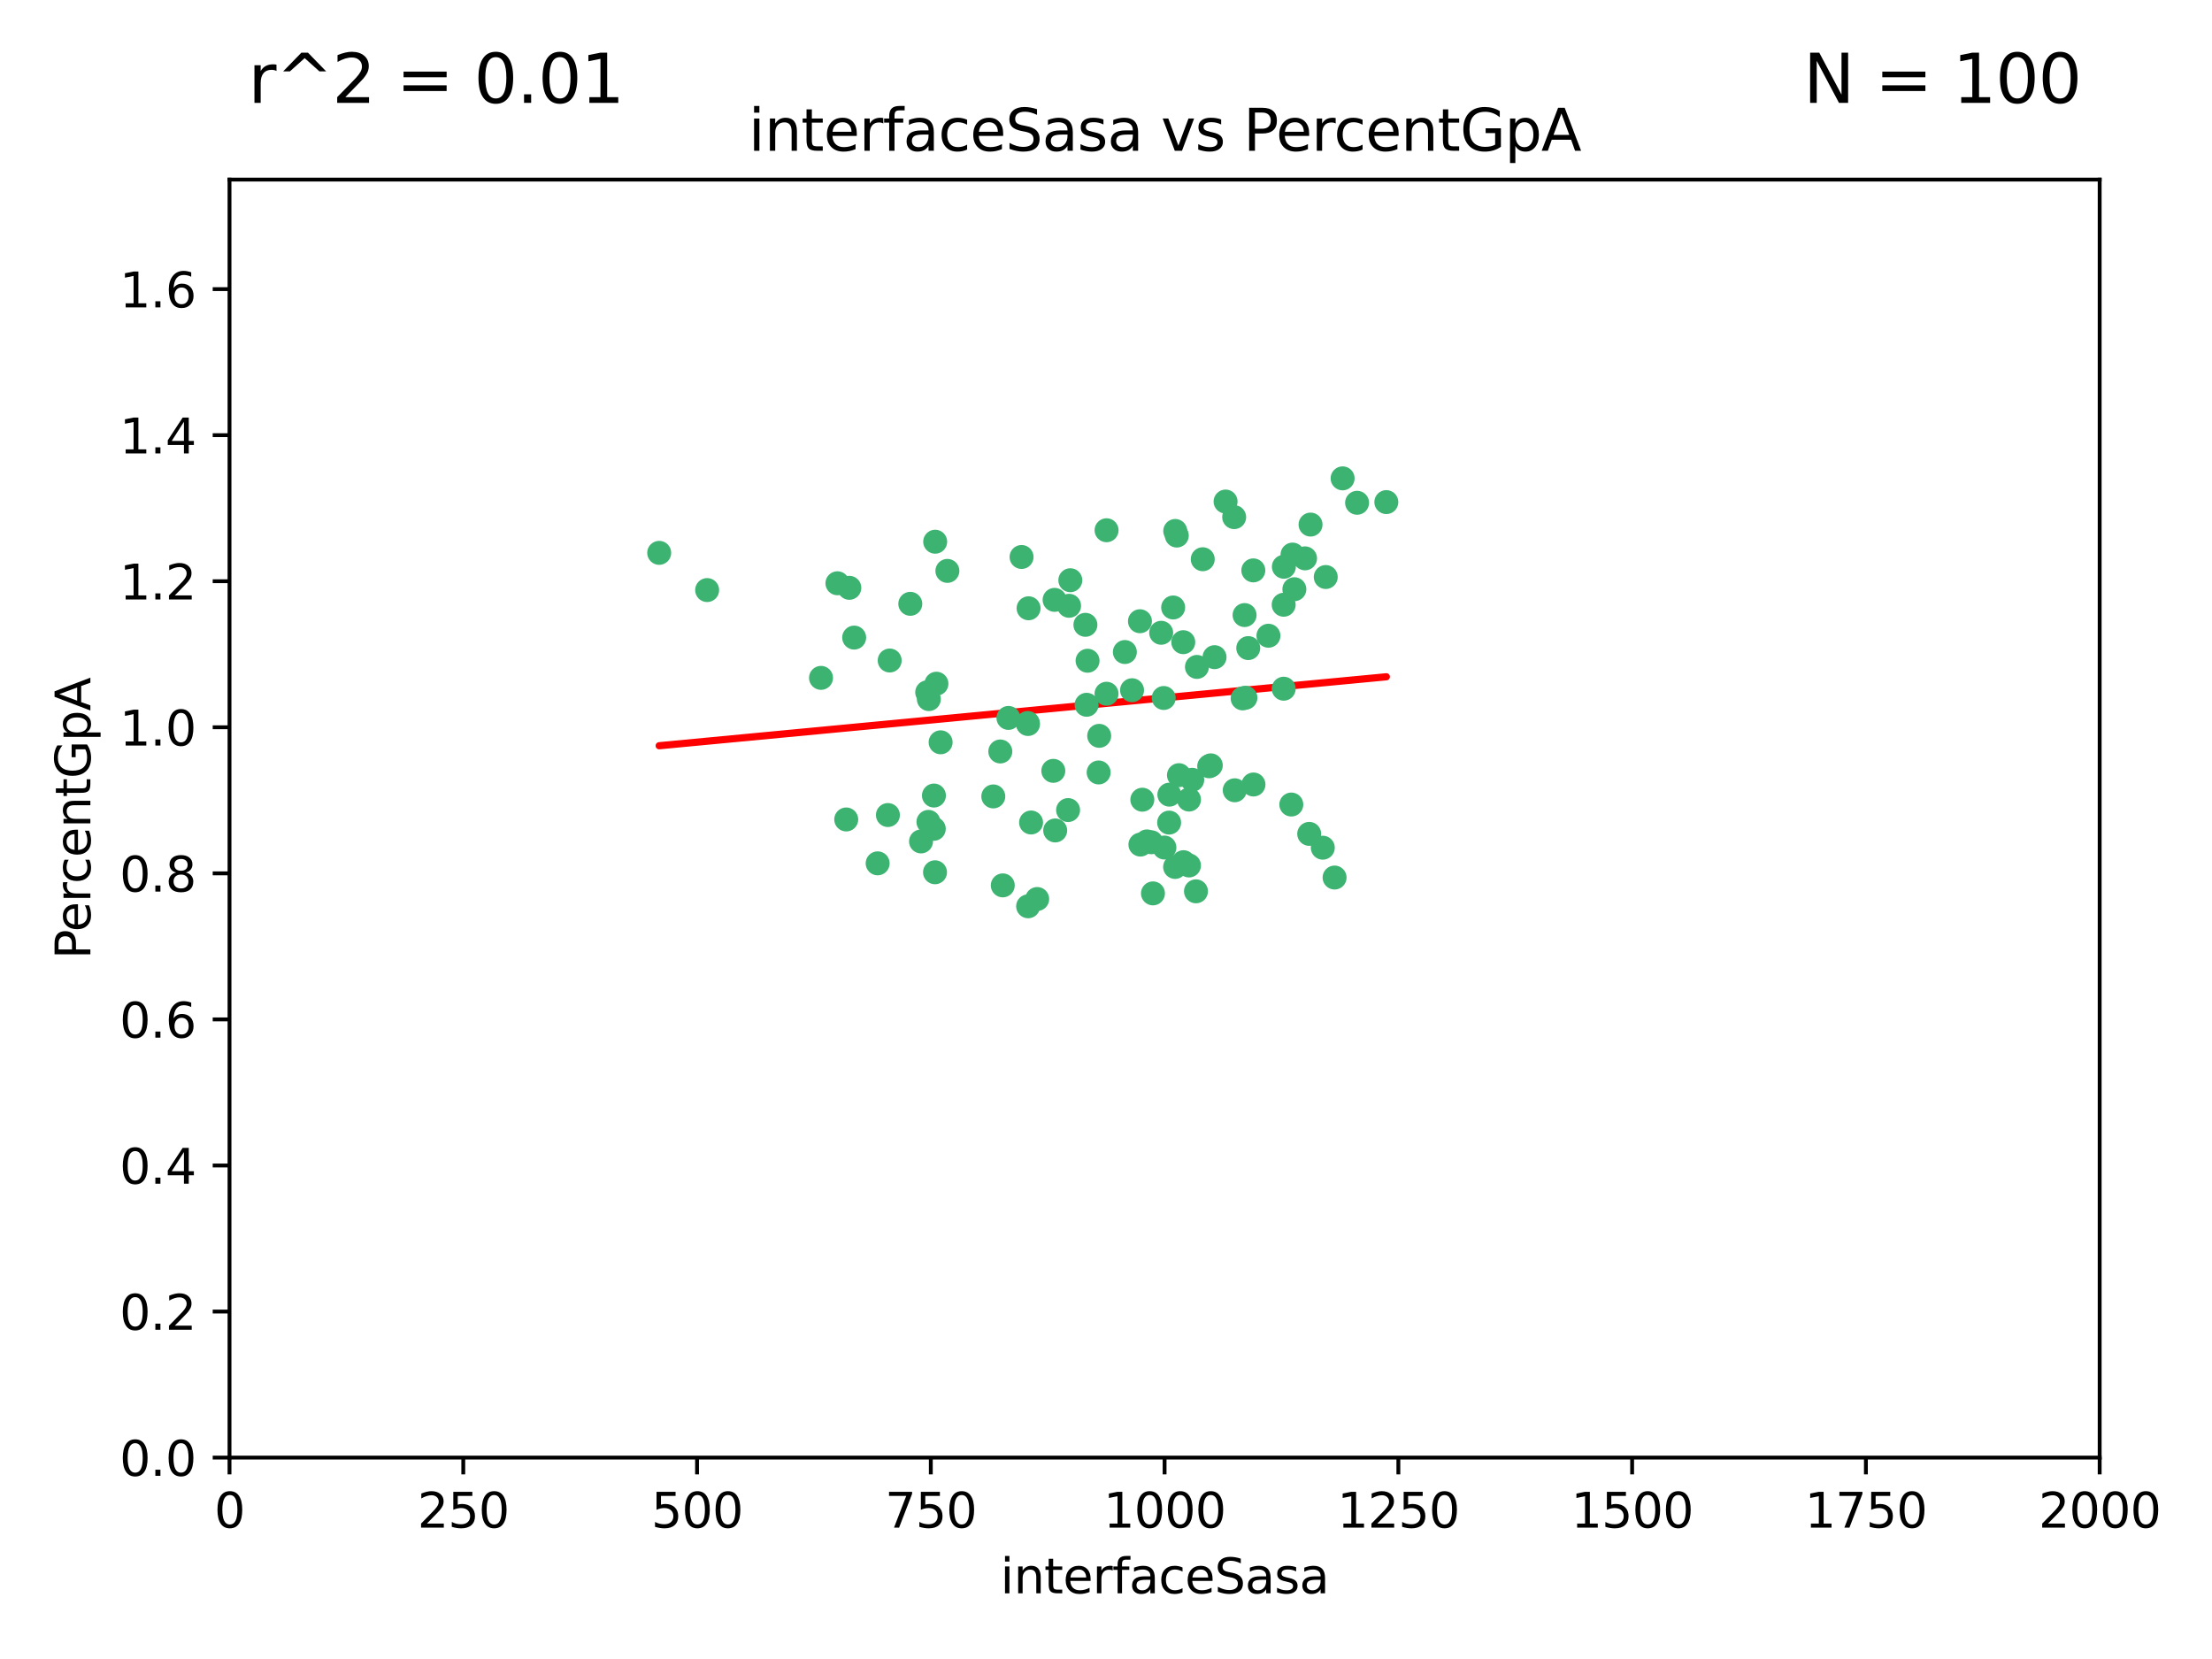 <?xml version="1.0" encoding="utf-8" standalone="no"?>
<!DOCTYPE svg PUBLIC "-//W3C//DTD SVG 1.1//EN"
  "http://www.w3.org/Graphics/SVG/1.1/DTD/svg11.dtd">
<svg xmlns:xlink="http://www.w3.org/1999/xlink" width="460.8pt" height="345.6pt" viewBox="0 0 460.8 345.6" xmlns="http://www.w3.org/2000/svg" version="1.1">
 <defs>
  <style type="text/css">*{stroke-linejoin: round; stroke-linecap: butt}</style>
 </defs>
 <g id="figure_1">
  <g id="patch_1">
   <path d="M 0 345.6 
L 460.8 345.6 
L 460.8 0 
L 0 0 
z
" style="fill: #ffffff"/>
  </g>
  <g id="axes_1">
   <g id="patch_2">
    <path d="M 47.81 303.64 
L 437.4 303.64 
L 437.4 37.411 
L 47.81 37.411 
z
" style="fill: #ffffff"/>
   </g>
   <g id="PathCollection_1">
    <defs>
     <path id="m82d6767d88" d="M 0 1.118 
C 0.297 1.118 0.581 1 0.791 0.791 
C 1 0.581 1.118 0.297 1.118 0 
C 1.118 -0.297 1 -0.581 0.791 -0.791 
C 0.581 -1 0.297 -1.118 0 -1.118 
C -0.297 -1.118 -0.581 -1 -0.791 -0.791 
C -1 -0.581 -1.118 -0.297 -1.118 0 
C -1.118 0.297 -1 0.581 -0.791 0.791 
C -0.581 1 -0.297 1.118 0 1.118 
z
" style="stroke: #3cb371"/>
    </defs>
    <g clip-path="url(#p2a3535429e)">
     <use xlink:href="#m82d6767d88" x="269.639" y="122.746" style="fill: #3cb371; stroke: #3cb371"/>
     <use xlink:href="#m82d6767d88" x="261.12" y="163.425" style="fill: #3cb371; stroke: #3cb371"/>
     <use xlink:href="#m82d6767d88" x="257.1" y="107.729" style="fill: #3cb371; stroke: #3cb371"/>
     <use xlink:href="#m82d6767d88" x="279.692" y="99.65" style="fill: #3cb371; stroke: #3cb371"/>
     <use xlink:href="#m82d6767d88" x="282.707" y="104.74" style="fill: #3cb371; stroke: #3cb371"/>
     <use xlink:href="#m82d6767d88" x="249.345" y="138.932" style="fill: #3cb371; stroke: #3cb371"/>
     <use xlink:href="#m82d6767d88" x="273.011" y="109.279" style="fill: #3cb371; stroke: #3cb371"/>
     <use xlink:href="#m82d6767d88" x="237.967" y="166.592" style="fill: #3cb371; stroke: #3cb371"/>
     <use xlink:href="#m82d6767d88" x="247.689" y="180.293" style="fill: #3cb371; stroke: #3cb371"/>
     <use xlink:href="#m82d6767d88" x="288.797" y="104.597" style="fill: #3cb371; stroke: #3cb371"/>
     <use xlink:href="#m82d6767d88" x="267.416" y="143.468" style="fill: #3cb371; stroke: #3cb371"/>
     <use xlink:href="#m82d6767d88" x="267.453" y="118.066" style="fill: #3cb371; stroke: #3cb371"/>
     <use xlink:href="#m82d6767d88" x="250.553" y="116.498" style="fill: #3cb371; stroke: #3cb371"/>
     <use xlink:href="#m82d6767d88" x="255.31" y="104.481" style="fill: #3cb371; stroke: #3cb371"/>
     <use xlink:href="#m82d6767d88" x="244.822" y="110.612" style="fill: #3cb371; stroke: #3cb371"/>
     <use xlink:href="#m82d6767d88" x="267.412" y="125.981" style="fill: #3cb371; stroke: #3cb371"/>
     <use xlink:href="#m82d6767d88" x="269.257" y="115.528" style="fill: #3cb371; stroke: #3cb371"/>
     <use xlink:href="#m82d6767d88" x="245.597" y="161.483" style="fill: #3cb371; stroke: #3cb371"/>
     <use xlink:href="#m82d6767d88" x="246.497" y="133.778" style="fill: #3cb371; stroke: #3cb371"/>
     <use xlink:href="#m82d6767d88" x="252.23" y="159.437" style="fill: #3cb371; stroke: #3cb371"/>
     <use xlink:href="#m82d6767d88" x="237.472" y="129.414" style="fill: #3cb371; stroke: #3cb371"/>
     <use xlink:href="#m82d6767d88" x="243.552" y="171.362" style="fill: #3cb371; stroke: #3cb371"/>
     <use xlink:href="#m82d6767d88" x="235.828" y="143.785" style="fill: #3cb371; stroke: #3cb371"/>
     <use xlink:href="#m82d6767d88" x="234.33" y="135.829" style="fill: #3cb371; stroke: #3cb371"/>
     <use xlink:href="#m82d6767d88" x="222.709" y="126.199" style="fill: #3cb371; stroke: #3cb371"/>
     <use xlink:href="#m82d6767d88" x="246.538" y="179.608" style="fill: #3cb371; stroke: #3cb371"/>
     <use xlink:href="#m82d6767d88" x="259.268" y="128.13" style="fill: #3cb371; stroke: #3cb371"/>
     <use xlink:href="#m82d6767d88" x="242.424" y="145.405" style="fill: #3cb371; stroke: #3cb371"/>
     <use xlink:href="#m82d6767d88" x="260.033" y="135.01" style="fill: #3cb371; stroke: #3cb371"/>
     <use xlink:href="#m82d6767d88" x="264.239" y="132.436" style="fill: #3cb371; stroke: #3cb371"/>
     <use xlink:href="#m82d6767d88" x="210.078" y="149.556" style="fill: #3cb371; stroke: #3cb371"/>
     <use xlink:href="#m82d6767d88" x="249.144" y="185.679" style="fill: #3cb371; stroke: #3cb371"/>
     <use xlink:href="#m82d6767d88" x="244.796" y="180.6" style="fill: #3cb371; stroke: #3cb371"/>
     <use xlink:href="#m82d6767d88" x="214.272" y="126.716" style="fill: #3cb371; stroke: #3cb371"/>
     <use xlink:href="#m82d6767d88" x="244.391" y="126.55" style="fill: #3cb371; stroke: #3cb371"/>
     <use xlink:href="#m82d6767d88" x="226.11" y="130.162" style="fill: #3cb371; stroke: #3cb371"/>
     <use xlink:href="#m82d6767d88" x="271.865" y="116.315" style="fill: #3cb371; stroke: #3cb371"/>
     <use xlink:href="#m82d6767d88" x="239.835" y="175.456" style="fill: #3cb371; stroke: #3cb371"/>
     <use xlink:href="#m82d6767d88" x="269.004" y="167.599" style="fill: #3cb371; stroke: #3cb371"/>
     <use xlink:href="#m82d6767d88" x="245.149" y="111.568" style="fill: #3cb371; stroke: #3cb371"/>
     <use xlink:href="#m82d6767d88" x="240.182" y="186.109" style="fill: #3cb371; stroke: #3cb371"/>
     <use xlink:href="#m82d6767d88" x="251.897" y="159.632" style="fill: #3cb371; stroke: #3cb371"/>
     <use xlink:href="#m82d6767d88" x="276.178" y="120.202" style="fill: #3cb371; stroke: #3cb371"/>
     <use xlink:href="#m82d6767d88" x="261.089" y="118.821" style="fill: #3cb371; stroke: #3cb371"/>
     <use xlink:href="#m82d6767d88" x="243.6" y="165.538" style="fill: #3cb371; stroke: #3cb371"/>
     <use xlink:href="#m82d6767d88" x="242.568" y="176.558" style="fill: #3cb371; stroke: #3cb371"/>
     <use xlink:href="#m82d6767d88" x="275.562" y="176.591" style="fill: #3cb371; stroke: #3cb371"/>
     <use xlink:href="#m82d6767d88" x="258.868" y="145.489" style="fill: #3cb371; stroke: #3cb371"/>
     <use xlink:href="#m82d6767d88" x="194.781" y="181.71" style="fill: #3cb371; stroke: #3cb371"/>
     <use xlink:href="#m82d6767d88" x="230.508" y="144.518" style="fill: #3cb371; stroke: #3cb371"/>
     <use xlink:href="#m82d6767d88" x="253.011" y="136.9" style="fill: #3cb371; stroke: #3cb371"/>
     <use xlink:href="#m82d6767d88" x="248.365" y="162.45" style="fill: #3cb371; stroke: #3cb371"/>
     <use xlink:href="#m82d6767d88" x="222.502" y="168.751" style="fill: #3cb371; stroke: #3cb371"/>
     <use xlink:href="#m82d6767d88" x="241.894" y="131.819" style="fill: #3cb371; stroke: #3cb371"/>
     <use xlink:href="#m82d6767d88" x="214.155" y="150.825" style="fill: #3cb371; stroke: #3cb371"/>
     <use xlink:href="#m82d6767d88" x="230.518" y="110.46" style="fill: #3cb371; stroke: #3cb371"/>
     <use xlink:href="#m82d6767d88" x="226.56" y="137.643" style="fill: #3cb371; stroke: #3cb371"/>
     <use xlink:href="#m82d6767d88" x="247.691" y="166.563" style="fill: #3cb371; stroke: #3cb371"/>
     <use xlink:href="#m82d6767d88" x="259.447" y="145.346" style="fill: #3cb371; stroke: #3cb371"/>
     <use xlink:href="#m82d6767d88" x="206.921" y="165.91" style="fill: #3cb371; stroke: #3cb371"/>
     <use xlink:href="#m82d6767d88" x="222.968" y="120.872" style="fill: #3cb371; stroke: #3cb371"/>
     <use xlink:href="#m82d6767d88" x="237.571" y="175.941" style="fill: #3cb371; stroke: #3cb371"/>
     <use xlink:href="#m82d6767d88" x="219.816" y="172.999" style="fill: #3cb371; stroke: #3cb371"/>
     <use xlink:href="#m82d6767d88" x="184.969" y="169.787" style="fill: #3cb371; stroke: #3cb371"/>
     <use xlink:href="#m82d6767d88" x="216.066" y="187.28" style="fill: #3cb371; stroke: #3cb371"/>
     <use xlink:href="#m82d6767d88" x="214.095" y="150.61" style="fill: #3cb371; stroke: #3cb371"/>
     <use xlink:href="#m82d6767d88" x="228.983" y="153.289" style="fill: #3cb371; stroke: #3cb371"/>
     <use xlink:href="#m82d6767d88" x="212.811" y="116.028" style="fill: #3cb371; stroke: #3cb371"/>
     <use xlink:href="#m82d6767d88" x="228.868" y="160.916" style="fill: #3cb371; stroke: #3cb371"/>
     <use xlink:href="#m82d6767d88" x="238.923" y="175.282" style="fill: #3cb371; stroke: #3cb371"/>
     <use xlink:href="#m82d6767d88" x="177.939" y="132.821" style="fill: #3cb371; stroke: #3cb371"/>
     <use xlink:href="#m82d6767d88" x="194.555" y="165.726" style="fill: #3cb371; stroke: #3cb371"/>
     <use xlink:href="#m82d6767d88" x="193.495" y="145.637" style="fill: #3cb371; stroke: #3cb371"/>
     <use xlink:href="#m82d6767d88" x="214.79" y="171.339" style="fill: #3cb371; stroke: #3cb371"/>
     <use xlink:href="#m82d6767d88" x="195.95" y="154.635" style="fill: #3cb371; stroke: #3cb371"/>
     <use xlink:href="#m82d6767d88" x="185.339" y="137.596" style="fill: #3cb371; stroke: #3cb371"/>
     <use xlink:href="#m82d6767d88" x="195.075" y="142.428" style="fill: #3cb371; stroke: #3cb371"/>
     <use xlink:href="#m82d6767d88" x="182.832" y="179.85" style="fill: #3cb371; stroke: #3cb371"/>
     <use xlink:href="#m82d6767d88" x="193.154" y="144.219" style="fill: #3cb371; stroke: #3cb371"/>
     <use xlink:href="#m82d6767d88" x="189.631" y="125.788" style="fill: #3cb371; stroke: #3cb371"/>
     <use xlink:href="#m82d6767d88" x="176.932" y="122.454" style="fill: #3cb371; stroke: #3cb371"/>
     <use xlink:href="#m82d6767d88" x="208.381" y="156.546" style="fill: #3cb371; stroke: #3cb371"/>
     <use xlink:href="#m82d6767d88" x="191.867" y="175.285" style="fill: #3cb371; stroke: #3cb371"/>
     <use xlink:href="#m82d6767d88" x="272.732" y="173.711" style="fill: #3cb371; stroke: #3cb371"/>
     <use xlink:href="#m82d6767d88" x="171.033" y="141.214" style="fill: #3cb371; stroke: #3cb371"/>
     <use xlink:href="#m82d6767d88" x="174.452" y="121.505" style="fill: #3cb371; stroke: #3cb371"/>
     <use xlink:href="#m82d6767d88" x="219.691" y="124.962" style="fill: #3cb371; stroke: #3cb371"/>
     <use xlink:href="#m82d6767d88" x="278.019" y="182.808" style="fill: #3cb371; stroke: #3cb371"/>
     <use xlink:href="#m82d6767d88" x="257.217" y="164.629" style="fill: #3cb371; stroke: #3cb371"/>
     <use xlink:href="#m82d6767d88" x="194.524" y="172.657" style="fill: #3cb371; stroke: #3cb371"/>
     <use xlink:href="#m82d6767d88" x="176.285" y="170.709" style="fill: #3cb371; stroke: #3cb371"/>
     <use xlink:href="#m82d6767d88" x="194.816" y="112.848" style="fill: #3cb371; stroke: #3cb371"/>
     <use xlink:href="#m82d6767d88" x="208.896" y="184.441" style="fill: #3cb371; stroke: #3cb371"/>
     <use xlink:href="#m82d6767d88" x="226.359" y="146.818" style="fill: #3cb371; stroke: #3cb371"/>
     <use xlink:href="#m82d6767d88" x="214.179" y="188.798" style="fill: #3cb371; stroke: #3cb371"/>
     <use xlink:href="#m82d6767d88" x="193.41" y="171.213" style="fill: #3cb371; stroke: #3cb371"/>
     <use xlink:href="#m82d6767d88" x="197.36" y="118.928" style="fill: #3cb371; stroke: #3cb371"/>
     <use xlink:href="#m82d6767d88" x="137.322" y="115.169" style="fill: #3cb371; stroke: #3cb371"/>
     <use xlink:href="#m82d6767d88" x="219.424" y="160.581" style="fill: #3cb371; stroke: #3cb371"/>
     <use xlink:href="#m82d6767d88" x="147.311" y="122.922" style="fill: #3cb371; stroke: #3cb371"/>
    </g>
   </g>
   <g id="matplotlib.axis_1">
    <g id="xtick_1">
     <g id="line2d_1">
      <defs>
       <path id="m910ccda802" d="M 0 0 
L 0 3.5 
" style="stroke: #000000; stroke-width: 0.8"/>
      </defs>
      <g>
       <use xlink:href="#m910ccda802" x="47.81" y="303.64" style="stroke: #000000; stroke-width: 0.8"/>
      </g>
     </g>
     <g id="text_1">
      <!-- 0 -->
      <g transform="translate(44.629 318.238)scale(0.1 -0.1)">
       <defs>
        <path id="DejaVuSans-30" d="M 2034 4250 
Q 1547 4250 1301 3770 
Q 1056 3291 1056 2328 
Q 1056 1369 1301 889 
Q 1547 409 2034 409 
Q 2525 409 2770 889 
Q 3016 1369 3016 2328 
Q 3016 3291 2770 3770 
Q 2525 4250 2034 4250 
z
M 2034 4750 
Q 2819 4750 3233 4129 
Q 3647 3509 3647 2328 
Q 3647 1150 3233 529 
Q 2819 -91 2034 -91 
Q 1250 -91 836 529 
Q 422 1150 422 2328 
Q 422 3509 836 4129 
Q 1250 4750 2034 4750 
z
" transform="scale(0.016)"/>
       </defs>
       <use xlink:href="#DejaVuSans-30"/>
      </g>
     </g>
    </g>
    <g id="xtick_2">
     <g id="line2d_2">
      <g>
       <use xlink:href="#m910ccda802" x="96.509" y="303.64" style="stroke: #000000; stroke-width: 0.8"/>
      </g>
     </g>
     <g id="text_2">
      <!-- 250 -->
      <g transform="translate(86.965 318.238)scale(0.1 -0.1)">
       <defs>
        <path id="DejaVuSans-32" d="M 1228 531 
L 3431 531 
L 3431 0 
L 469 0 
L 469 531 
Q 828 903 1448 1529 
Q 2069 2156 2228 2338 
Q 2531 2678 2651 2914 
Q 2772 3150 2772 3378 
Q 2772 3750 2511 3984 
Q 2250 4219 1831 4219 
Q 1534 4219 1204 4116 
Q 875 4013 500 3803 
L 500 4441 
Q 881 4594 1212 4672 
Q 1544 4750 1819 4750 
Q 2544 4750 2975 4387 
Q 3406 4025 3406 3419 
Q 3406 3131 3298 2873 
Q 3191 2616 2906 2266 
Q 2828 2175 2409 1742 
Q 1991 1309 1228 531 
z
" transform="scale(0.016)"/>
        <path id="DejaVuSans-35" d="M 691 4666 
L 3169 4666 
L 3169 4134 
L 1269 4134 
L 1269 2991 
Q 1406 3038 1543 3061 
Q 1681 3084 1819 3084 
Q 2600 3084 3056 2656 
Q 3513 2228 3513 1497 
Q 3513 744 3044 326 
Q 2575 -91 1722 -91 
Q 1428 -91 1123 -41 
Q 819 9 494 109 
L 494 744 
Q 775 591 1075 516 
Q 1375 441 1709 441 
Q 2250 441 2565 725 
Q 2881 1009 2881 1497 
Q 2881 1984 2565 2268 
Q 2250 2553 1709 2553 
Q 1456 2553 1204 2497 
Q 953 2441 691 2322 
L 691 4666 
z
" transform="scale(0.016)"/>
       </defs>
       <use xlink:href="#DejaVuSans-32"/>
       <use xlink:href="#DejaVuSans-35" x="63.623"/>
       <use xlink:href="#DejaVuSans-30" x="127.246"/>
      </g>
     </g>
    </g>
    <g id="xtick_3">
     <g id="line2d_3">
      <g>
       <use xlink:href="#m910ccda802" x="145.208" y="303.64" style="stroke: #000000; stroke-width: 0.8"/>
      </g>
     </g>
     <g id="text_3">
      <!-- 500 -->
      <g transform="translate(135.664 318.238)scale(0.1 -0.1)">
       <use xlink:href="#DejaVuSans-35"/>
       <use xlink:href="#DejaVuSans-30" x="63.623"/>
       <use xlink:href="#DejaVuSans-30" x="127.246"/>
      </g>
     </g>
    </g>
    <g id="xtick_4">
     <g id="line2d_4">
      <g>
       <use xlink:href="#m910ccda802" x="193.906" y="303.64" style="stroke: #000000; stroke-width: 0.8"/>
      </g>
     </g>
     <g id="text_4">
      <!-- 750 -->
      <g transform="translate(184.363 318.238)scale(0.1 -0.1)">
       <defs>
        <path id="DejaVuSans-37" d="M 525 4666 
L 3525 4666 
L 3525 4397 
L 1831 0 
L 1172 0 
L 2766 4134 
L 525 4134 
L 525 4666 
z
" transform="scale(0.016)"/>
       </defs>
       <use xlink:href="#DejaVuSans-37"/>
       <use xlink:href="#DejaVuSans-35" x="63.623"/>
       <use xlink:href="#DejaVuSans-30" x="127.246"/>
      </g>
     </g>
    </g>
    <g id="xtick_5">
     <g id="line2d_5">
      <g>
       <use xlink:href="#m910ccda802" x="242.605" y="303.64" style="stroke: #000000; stroke-width: 0.8"/>
      </g>
     </g>
     <g id="text_5">
      <!-- 1000 -->
      <g transform="translate(229.88 318.238)scale(0.1 -0.1)">
       <defs>
        <path id="DejaVuSans-31" d="M 794 531 
L 1825 531 
L 1825 4091 
L 703 3866 
L 703 4441 
L 1819 4666 
L 2450 4666 
L 2450 531 
L 3481 531 
L 3481 0 
L 794 0 
L 794 531 
z
" transform="scale(0.016)"/>
       </defs>
       <use xlink:href="#DejaVuSans-31"/>
       <use xlink:href="#DejaVuSans-30" x="63.623"/>
       <use xlink:href="#DejaVuSans-30" x="127.246"/>
       <use xlink:href="#DejaVuSans-30" x="190.869"/>
      </g>
     </g>
    </g>
    <g id="xtick_6">
     <g id="line2d_6">
      <g>
       <use xlink:href="#m910ccda802" x="291.304" y="303.64" style="stroke: #000000; stroke-width: 0.8"/>
      </g>
     </g>
     <g id="text_6">
      <!-- 1250 -->
      <g transform="translate(278.579 318.238)scale(0.1 -0.1)">
       <use xlink:href="#DejaVuSans-31"/>
       <use xlink:href="#DejaVuSans-32" x="63.623"/>
       <use xlink:href="#DejaVuSans-35" x="127.246"/>
       <use xlink:href="#DejaVuSans-30" x="190.869"/>
      </g>
     </g>
    </g>
    <g id="xtick_7">
     <g id="line2d_7">
      <g>
       <use xlink:href="#m910ccda802" x="340.002" y="303.64" style="stroke: #000000; stroke-width: 0.8"/>
      </g>
     </g>
     <g id="text_7">
      <!-- 1500 -->
      <g transform="translate(327.277 318.238)scale(0.1 -0.1)">
       <use xlink:href="#DejaVuSans-31"/>
       <use xlink:href="#DejaVuSans-35" x="63.623"/>
       <use xlink:href="#DejaVuSans-30" x="127.246"/>
       <use xlink:href="#DejaVuSans-30" x="190.869"/>
      </g>
     </g>
    </g>
    <g id="xtick_8">
     <g id="line2d_8">
      <g>
       <use xlink:href="#m910ccda802" x="388.701" y="303.64" style="stroke: #000000; stroke-width: 0.8"/>
      </g>
     </g>
     <g id="text_8">
      <!-- 1750 -->
      <g transform="translate(375.976 318.238)scale(0.1 -0.1)">
       <use xlink:href="#DejaVuSans-31"/>
       <use xlink:href="#DejaVuSans-37" x="63.623"/>
       <use xlink:href="#DejaVuSans-35" x="127.246"/>
       <use xlink:href="#DejaVuSans-30" x="190.869"/>
      </g>
     </g>
    </g>
    <g id="xtick_9">
     <g id="line2d_9">
      <g>
       <use xlink:href="#m910ccda802" x="437.4" y="303.64" style="stroke: #000000; stroke-width: 0.8"/>
      </g>
     </g>
     <g id="text_9">
      <!-- 2000 -->
      <g transform="translate(424.675 318.238)scale(0.1 -0.1)">
       <use xlink:href="#DejaVuSans-32"/>
       <use xlink:href="#DejaVuSans-30" x="63.623"/>
       <use xlink:href="#DejaVuSans-30" x="127.246"/>
       <use xlink:href="#DejaVuSans-30" x="190.869"/>
      </g>
     </g>
    </g>
    <g id="text_10">
     <!-- interfaceSasa -->
     <g transform="translate(208.398 331.917)scale(0.1 -0.1)">
      <defs>
       <path id="DejaVuSans-69" d="M 603 3500 
L 1178 3500 
L 1178 0 
L 603 0 
L 603 3500 
z
M 603 4863 
L 1178 4863 
L 1178 4134 
L 603 4134 
L 603 4863 
z
" transform="scale(0.016)"/>
       <path id="DejaVuSans-6e" d="M 3513 2113 
L 3513 0 
L 2938 0 
L 2938 2094 
Q 2938 2591 2744 2837 
Q 2550 3084 2163 3084 
Q 1697 3084 1428 2787 
Q 1159 2491 1159 1978 
L 1159 0 
L 581 0 
L 581 3500 
L 1159 3500 
L 1159 2956 
Q 1366 3272 1645 3428 
Q 1925 3584 2291 3584 
Q 2894 3584 3203 3211 
Q 3513 2838 3513 2113 
z
" transform="scale(0.016)"/>
       <path id="DejaVuSans-74" d="M 1172 4494 
L 1172 3500 
L 2356 3500 
L 2356 3053 
L 1172 3053 
L 1172 1153 
Q 1172 725 1289 603 
Q 1406 481 1766 481 
L 2356 481 
L 2356 0 
L 1766 0 
Q 1100 0 847 248 
Q 594 497 594 1153 
L 594 3053 
L 172 3053 
L 172 3500 
L 594 3500 
L 594 4494 
L 1172 4494 
z
" transform="scale(0.016)"/>
       <path id="DejaVuSans-65" d="M 3597 1894 
L 3597 1613 
L 953 1613 
Q 991 1019 1311 708 
Q 1631 397 2203 397 
Q 2534 397 2845 478 
Q 3156 559 3463 722 
L 3463 178 
Q 3153 47 2828 -22 
Q 2503 -91 2169 -91 
Q 1331 -91 842 396 
Q 353 884 353 1716 
Q 353 2575 817 3079 
Q 1281 3584 2069 3584 
Q 2775 3584 3186 3129 
Q 3597 2675 3597 1894 
z
M 3022 2063 
Q 3016 2534 2758 2815 
Q 2500 3097 2075 3097 
Q 1594 3097 1305 2825 
Q 1016 2553 972 2059 
L 3022 2063 
z
" transform="scale(0.016)"/>
       <path id="DejaVuSans-72" d="M 2631 2963 
Q 2534 3019 2420 3045 
Q 2306 3072 2169 3072 
Q 1681 3072 1420 2755 
Q 1159 2438 1159 1844 
L 1159 0 
L 581 0 
L 581 3500 
L 1159 3500 
L 1159 2956 
Q 1341 3275 1631 3429 
Q 1922 3584 2338 3584 
Q 2397 3584 2469 3576 
Q 2541 3569 2628 3553 
L 2631 2963 
z
" transform="scale(0.016)"/>
       <path id="DejaVuSans-66" d="M 2375 4863 
L 2375 4384 
L 1825 4384 
Q 1516 4384 1395 4259 
Q 1275 4134 1275 3809 
L 1275 3500 
L 2222 3500 
L 2222 3053 
L 1275 3053 
L 1275 0 
L 697 0 
L 697 3053 
L 147 3053 
L 147 3500 
L 697 3500 
L 697 3744 
Q 697 4328 969 4595 
Q 1241 4863 1831 4863 
L 2375 4863 
z
" transform="scale(0.016)"/>
       <path id="DejaVuSans-61" d="M 2194 1759 
Q 1497 1759 1228 1600 
Q 959 1441 959 1056 
Q 959 750 1161 570 
Q 1363 391 1709 391 
Q 2188 391 2477 730 
Q 2766 1069 2766 1631 
L 2766 1759 
L 2194 1759 
z
M 3341 1997 
L 3341 0 
L 2766 0 
L 2766 531 
Q 2569 213 2275 61 
Q 1981 -91 1556 -91 
Q 1019 -91 701 211 
Q 384 513 384 1019 
Q 384 1609 779 1909 
Q 1175 2209 1959 2209 
L 2766 2209 
L 2766 2266 
Q 2766 2663 2505 2880 
Q 2244 3097 1772 3097 
Q 1472 3097 1187 3025 
Q 903 2953 641 2809 
L 641 3341 
Q 956 3463 1253 3523 
Q 1550 3584 1831 3584 
Q 2591 3584 2966 3190 
Q 3341 2797 3341 1997 
z
" transform="scale(0.016)"/>
       <path id="DejaVuSans-63" d="M 3122 3366 
L 3122 2828 
Q 2878 2963 2633 3030 
Q 2388 3097 2138 3097 
Q 1578 3097 1268 2742 
Q 959 2388 959 1747 
Q 959 1106 1268 751 
Q 1578 397 2138 397 
Q 2388 397 2633 464 
Q 2878 531 3122 666 
L 3122 134 
Q 2881 22 2623 -34 
Q 2366 -91 2075 -91 
Q 1284 -91 818 406 
Q 353 903 353 1747 
Q 353 2603 823 3093 
Q 1294 3584 2113 3584 
Q 2378 3584 2631 3529 
Q 2884 3475 3122 3366 
z
" transform="scale(0.016)"/>
       <path id="DejaVuSans-53" d="M 3425 4513 
L 3425 3897 
Q 3066 4069 2747 4153 
Q 2428 4238 2131 4238 
Q 1616 4238 1336 4038 
Q 1056 3838 1056 3469 
Q 1056 3159 1242 3001 
Q 1428 2844 1947 2747 
L 2328 2669 
Q 3034 2534 3370 2195 
Q 3706 1856 3706 1288 
Q 3706 609 3251 259 
Q 2797 -91 1919 -91 
Q 1588 -91 1214 -16 
Q 841 59 441 206 
L 441 856 
Q 825 641 1194 531 
Q 1563 422 1919 422 
Q 2459 422 2753 634 
Q 3047 847 3047 1241 
Q 3047 1584 2836 1778 
Q 2625 1972 2144 2069 
L 1759 2144 
Q 1053 2284 737 2584 
Q 422 2884 422 3419 
Q 422 4038 858 4394 
Q 1294 4750 2059 4750 
Q 2388 4750 2728 4690 
Q 3069 4631 3425 4513 
z
" transform="scale(0.016)"/>
       <path id="DejaVuSans-73" d="M 2834 3397 
L 2834 2853 
Q 2591 2978 2328 3040 
Q 2066 3103 1784 3103 
Q 1356 3103 1142 2972 
Q 928 2841 928 2578 
Q 928 2378 1081 2264 
Q 1234 2150 1697 2047 
L 1894 2003 
Q 2506 1872 2764 1633 
Q 3022 1394 3022 966 
Q 3022 478 2636 193 
Q 2250 -91 1575 -91 
Q 1294 -91 989 -36 
Q 684 19 347 128 
L 347 722 
Q 666 556 975 473 
Q 1284 391 1588 391 
Q 1994 391 2212 530 
Q 2431 669 2431 922 
Q 2431 1156 2273 1281 
Q 2116 1406 1581 1522 
L 1381 1569 
Q 847 1681 609 1914 
Q 372 2147 372 2553 
Q 372 3047 722 3315 
Q 1072 3584 1716 3584 
Q 2034 3584 2315 3537 
Q 2597 3491 2834 3397 
z
" transform="scale(0.016)"/>
      </defs>
      <use xlink:href="#DejaVuSans-69"/>
      <use xlink:href="#DejaVuSans-6e" x="27.783"/>
      <use xlink:href="#DejaVuSans-74" x="91.162"/>
      <use xlink:href="#DejaVuSans-65" x="130.371"/>
      <use xlink:href="#DejaVuSans-72" x="191.895"/>
      <use xlink:href="#DejaVuSans-66" x="233.008"/>
      <use xlink:href="#DejaVuSans-61" x="268.213"/>
      <use xlink:href="#DejaVuSans-63" x="329.492"/>
      <use xlink:href="#DejaVuSans-65" x="384.473"/>
      <use xlink:href="#DejaVuSans-53" x="445.996"/>
      <use xlink:href="#DejaVuSans-61" x="509.473"/>
      <use xlink:href="#DejaVuSans-73" x="570.752"/>
      <use xlink:href="#DejaVuSans-61" x="622.852"/>
     </g>
    </g>
   </g>
   <g id="matplotlib.axis_2">
    <g id="ytick_1">
     <g id="line2d_10">
      <defs>
       <path id="mb317c3f641" d="M 0 0 
L -3.5 0 
" style="stroke: #000000; stroke-width: 0.8"/>
      </defs>
      <g>
       <use xlink:href="#mb317c3f641" x="47.81" y="303.64" style="stroke: #000000; stroke-width: 0.8"/>
      </g>
     </g>
     <g id="text_11">
      <!-- 0.0 -->
      <g transform="translate(24.907 307.439)scale(0.1 -0.1)">
       <defs>
        <path id="DejaVuSans-2e" d="M 684 794 
L 1344 794 
L 1344 0 
L 684 0 
L 684 794 
z
" transform="scale(0.016)"/>
       </defs>
       <use xlink:href="#DejaVuSans-30"/>
       <use xlink:href="#DejaVuSans-2e" x="63.623"/>
       <use xlink:href="#DejaVuSans-30" x="95.41"/>
      </g>
     </g>
    </g>
    <g id="ytick_2">
     <g id="line2d_11">
      <g>
       <use xlink:href="#mb317c3f641" x="47.81" y="273.214" style="stroke: #000000; stroke-width: 0.8"/>
      </g>
     </g>
     <g id="text_12">
      <!-- 0.2 -->
      <g transform="translate(24.907 277.013)scale(0.1 -0.1)">
       <use xlink:href="#DejaVuSans-30"/>
       <use xlink:href="#DejaVuSans-2e" x="63.623"/>
       <use xlink:href="#DejaVuSans-32" x="95.41"/>
      </g>
     </g>
    </g>
    <g id="ytick_3">
     <g id="line2d_12">
      <g>
       <use xlink:href="#mb317c3f641" x="47.81" y="242.788" style="stroke: #000000; stroke-width: 0.8"/>
      </g>
     </g>
     <g id="text_13">
      <!-- 0.4 -->
      <g transform="translate(24.907 246.587)scale(0.1 -0.1)">
       <defs>
        <path id="DejaVuSans-34" d="M 2419 4116 
L 825 1625 
L 2419 1625 
L 2419 4116 
z
M 2253 4666 
L 3047 4666 
L 3047 1625 
L 3713 1625 
L 3713 1100 
L 3047 1100 
L 3047 0 
L 2419 0 
L 2419 1100 
L 313 1100 
L 313 1709 
L 2253 4666 
z
" transform="scale(0.016)"/>
       </defs>
       <use xlink:href="#DejaVuSans-30"/>
       <use xlink:href="#DejaVuSans-2e" x="63.623"/>
       <use xlink:href="#DejaVuSans-34" x="95.41"/>
      </g>
     </g>
    </g>
    <g id="ytick_4">
     <g id="line2d_13">
      <g>
       <use xlink:href="#mb317c3f641" x="47.81" y="212.362" style="stroke: #000000; stroke-width: 0.8"/>
      </g>
     </g>
     <g id="text_14">
      <!-- 0.6 -->
      <g transform="translate(24.907 216.161)scale(0.1 -0.1)">
       <defs>
        <path id="DejaVuSans-36" d="M 2113 2584 
Q 1688 2584 1439 2293 
Q 1191 2003 1191 1497 
Q 1191 994 1439 701 
Q 1688 409 2113 409 
Q 2538 409 2786 701 
Q 3034 994 3034 1497 
Q 3034 2003 2786 2293 
Q 2538 2584 2113 2584 
z
M 3366 4563 
L 3366 3988 
Q 3128 4100 2886 4159 
Q 2644 4219 2406 4219 
Q 1781 4219 1451 3797 
Q 1122 3375 1075 2522 
Q 1259 2794 1537 2939 
Q 1816 3084 2150 3084 
Q 2853 3084 3261 2657 
Q 3669 2231 3669 1497 
Q 3669 778 3244 343 
Q 2819 -91 2113 -91 
Q 1303 -91 875 529 
Q 447 1150 447 2328 
Q 447 3434 972 4092 
Q 1497 4750 2381 4750 
Q 2619 4750 2861 4703 
Q 3103 4656 3366 4563 
z
" transform="scale(0.016)"/>
       </defs>
       <use xlink:href="#DejaVuSans-30"/>
       <use xlink:href="#DejaVuSans-2e" x="63.623"/>
       <use xlink:href="#DejaVuSans-36" x="95.41"/>
      </g>
     </g>
    </g>
    <g id="ytick_5">
     <g id="line2d_14">
      <g>
       <use xlink:href="#mb317c3f641" x="47.81" y="181.935" style="stroke: #000000; stroke-width: 0.8"/>
      </g>
     </g>
     <g id="text_15">
      <!-- 0.8 -->
      <g transform="translate(24.907 185.735)scale(0.1 -0.1)">
       <defs>
        <path id="DejaVuSans-38" d="M 2034 2216 
Q 1584 2216 1326 1975 
Q 1069 1734 1069 1313 
Q 1069 891 1326 650 
Q 1584 409 2034 409 
Q 2484 409 2743 651 
Q 3003 894 3003 1313 
Q 3003 1734 2745 1975 
Q 2488 2216 2034 2216 
z
M 1403 2484 
Q 997 2584 770 2862 
Q 544 3141 544 3541 
Q 544 4100 942 4425 
Q 1341 4750 2034 4750 
Q 2731 4750 3128 4425 
Q 3525 4100 3525 3541 
Q 3525 3141 3298 2862 
Q 3072 2584 2669 2484 
Q 3125 2378 3379 2068 
Q 3634 1759 3634 1313 
Q 3634 634 3220 271 
Q 2806 -91 2034 -91 
Q 1263 -91 848 271 
Q 434 634 434 1313 
Q 434 1759 690 2068 
Q 947 2378 1403 2484 
z
M 1172 3481 
Q 1172 3119 1398 2916 
Q 1625 2713 2034 2713 
Q 2441 2713 2670 2916 
Q 2900 3119 2900 3481 
Q 2900 3844 2670 4047 
Q 2441 4250 2034 4250 
Q 1625 4250 1398 4047 
Q 1172 3844 1172 3481 
z
" transform="scale(0.016)"/>
       </defs>
       <use xlink:href="#DejaVuSans-30"/>
       <use xlink:href="#DejaVuSans-2e" x="63.623"/>
       <use xlink:href="#DejaVuSans-38" x="95.41"/>
      </g>
     </g>
    </g>
    <g id="ytick_6">
     <g id="line2d_15">
      <g>
       <use xlink:href="#mb317c3f641" x="47.81" y="151.509" style="stroke: #000000; stroke-width: 0.8"/>
      </g>
     </g>
     <g id="text_16">
      <!-- 1.0 -->
      <g transform="translate(24.907 155.308)scale(0.1 -0.1)">
       <use xlink:href="#DejaVuSans-31"/>
       <use xlink:href="#DejaVuSans-2e" x="63.623"/>
       <use xlink:href="#DejaVuSans-30" x="95.41"/>
      </g>
     </g>
    </g>
    <g id="ytick_7">
     <g id="line2d_16">
      <g>
       <use xlink:href="#mb317c3f641" x="47.81" y="121.083" style="stroke: #000000; stroke-width: 0.8"/>
      </g>
     </g>
     <g id="text_17">
      <!-- 1.2 -->
      <g transform="translate(24.907 124.882)scale(0.1 -0.1)">
       <use xlink:href="#DejaVuSans-31"/>
       <use xlink:href="#DejaVuSans-2e" x="63.623"/>
       <use xlink:href="#DejaVuSans-32" x="95.41"/>
      </g>
     </g>
    </g>
    <g id="ytick_8">
     <g id="line2d_17">
      <g>
       <use xlink:href="#mb317c3f641" x="47.81" y="90.657" style="stroke: #000000; stroke-width: 0.8"/>
      </g>
     </g>
     <g id="text_18">
      <!-- 1.4 -->
      <g transform="translate(24.907 94.456)scale(0.1 -0.1)">
       <use xlink:href="#DejaVuSans-31"/>
       <use xlink:href="#DejaVuSans-2e" x="63.623"/>
       <use xlink:href="#DejaVuSans-34" x="95.41"/>
      </g>
     </g>
    </g>
    <g id="ytick_9">
     <g id="line2d_18">
      <g>
       <use xlink:href="#mb317c3f641" x="47.81" y="60.231" style="stroke: #000000; stroke-width: 0.8"/>
      </g>
     </g>
     <g id="text_19">
      <!-- 1.6 -->
      <g transform="translate(24.907 64.03)scale(0.1 -0.1)">
       <use xlink:href="#DejaVuSans-31"/>
       <use xlink:href="#DejaVuSans-2e" x="63.623"/>
       <use xlink:href="#DejaVuSans-36" x="95.41"/>
      </g>
     </g>
    </g>
    <g id="text_20">
     <!-- PercentGpA -->
     <g transform="translate(18.827 199.802)rotate(-90)scale(0.1 -0.1)">
      <defs>
       <path id="DejaVuSans-50" d="M 1259 4147 
L 1259 2394 
L 2053 2394 
Q 2494 2394 2734 2622 
Q 2975 2850 2975 3272 
Q 2975 3691 2734 3919 
Q 2494 4147 2053 4147 
L 1259 4147 
z
M 628 4666 
L 2053 4666 
Q 2838 4666 3239 4311 
Q 3641 3956 3641 3272 
Q 3641 2581 3239 2228 
Q 2838 1875 2053 1875 
L 1259 1875 
L 1259 0 
L 628 0 
L 628 4666 
z
" transform="scale(0.016)"/>
       <path id="DejaVuSans-47" d="M 3809 666 
L 3809 1919 
L 2778 1919 
L 2778 2438 
L 4434 2438 
L 4434 434 
Q 4069 175 3628 42 
Q 3188 -91 2688 -91 
Q 1594 -91 976 548 
Q 359 1188 359 2328 
Q 359 3472 976 4111 
Q 1594 4750 2688 4750 
Q 3144 4750 3555 4637 
Q 3966 4525 4313 4306 
L 4313 3634 
Q 3963 3931 3569 4081 
Q 3175 4231 2741 4231 
Q 1884 4231 1454 3753 
Q 1025 3275 1025 2328 
Q 1025 1384 1454 906 
Q 1884 428 2741 428 
Q 3075 428 3337 486 
Q 3600 544 3809 666 
z
" transform="scale(0.016)"/>
       <path id="DejaVuSans-70" d="M 1159 525 
L 1159 -1331 
L 581 -1331 
L 581 3500 
L 1159 3500 
L 1159 2969 
Q 1341 3281 1617 3432 
Q 1894 3584 2278 3584 
Q 2916 3584 3314 3078 
Q 3713 2572 3713 1747 
Q 3713 922 3314 415 
Q 2916 -91 2278 -91 
Q 1894 -91 1617 61 
Q 1341 213 1159 525 
z
M 3116 1747 
Q 3116 2381 2855 2742 
Q 2594 3103 2138 3103 
Q 1681 3103 1420 2742 
Q 1159 2381 1159 1747 
Q 1159 1113 1420 752 
Q 1681 391 2138 391 
Q 2594 391 2855 752 
Q 3116 1113 3116 1747 
z
" transform="scale(0.016)"/>
       <path id="DejaVuSans-41" d="M 2188 4044 
L 1331 1722 
L 3047 1722 
L 2188 4044 
z
M 1831 4666 
L 2547 4666 
L 4325 0 
L 3669 0 
L 3244 1197 
L 1141 1197 
L 716 0 
L 50 0 
L 1831 4666 
z
" transform="scale(0.016)"/>
      </defs>
      <use xlink:href="#DejaVuSans-50"/>
      <use xlink:href="#DejaVuSans-65" x="56.678"/>
      <use xlink:href="#DejaVuSans-72" x="118.201"/>
      <use xlink:href="#DejaVuSans-63" x="157.064"/>
      <use xlink:href="#DejaVuSans-65" x="212.045"/>
      <use xlink:href="#DejaVuSans-6e" x="273.568"/>
      <use xlink:href="#DejaVuSans-74" x="336.947"/>
      <use xlink:href="#DejaVuSans-47" x="376.156"/>
      <use xlink:href="#DejaVuSans-70" x="453.646"/>
      <use xlink:href="#DejaVuSans-41" x="517.123"/>
     </g>
    </g>
   </g>
   <g id="LineCollection_1">
    <path d="M 269.639 122.899 
L 269.639 122.594 
" clip-path="url(#p2a3535429e)" style="fill: none; stroke: #696969"/>
    <path d="M 261.12 163.606 
L 261.12 163.245 
" clip-path="url(#p2a3535429e)" style="fill: none; stroke: #696969"/>
    <path d="M 257.1 107.863 
L 257.1 107.595 
" clip-path="url(#p2a3535429e)" style="fill: none; stroke: #696969"/>
    <path d="M 279.692 99.905 
L 279.692 99.395 
" clip-path="url(#p2a3535429e)" style="fill: none; stroke: #696969"/>
    <path d="M 282.707 104.893 
L 282.707 104.586 
" clip-path="url(#p2a3535429e)" style="fill: none; stroke: #696969"/>
    <path d="M 249.345 139.14 
L 249.345 138.723 
" clip-path="url(#p2a3535429e)" style="fill: none; stroke: #696969"/>
    <path d="M 273.011 109.495 
L 273.011 109.063 
" clip-path="url(#p2a3535429e)" style="fill: none; stroke: #696969"/>
    <path d="M 237.967 166.688 
L 237.967 166.496 
" clip-path="url(#p2a3535429e)" style="fill: none; stroke: #696969"/>
    <path d="M 247.689 180.421 
L 247.689 180.165 
" clip-path="url(#p2a3535429e)" style="fill: none; stroke: #696969"/>
    <path d="M 288.797 104.783 
L 288.797 104.41 
" clip-path="url(#p2a3535429e)" style="fill: none; stroke: #696969"/>
    <path d="M 267.416 143.532 
L 267.416 143.404 
" clip-path="url(#p2a3535429e)" style="fill: none; stroke: #696969"/>
    <path d="M 267.453 118.265 
L 267.453 117.868 
" clip-path="url(#p2a3535429e)" style="fill: none; stroke: #696969"/>
    <path d="M 250.553 116.632 
L 250.553 116.365 
" clip-path="url(#p2a3535429e)" style="fill: none; stroke: #696969"/>
    <path d="M 255.31 104.672 
L 255.31 104.29 
" clip-path="url(#p2a3535429e)" style="fill: none; stroke: #696969"/>
    <path d="M 244.822 111.013 
L 244.822 110.211 
" clip-path="url(#p2a3535429e)" style="fill: none; stroke: #696969"/>
    <path d="M 267.412 126.085 
L 267.412 125.878 
" clip-path="url(#p2a3535429e)" style="fill: none; stroke: #696969"/>
    <path d="M 269.257 115.747 
L 269.257 115.309 
" clip-path="url(#p2a3535429e)" style="fill: none; stroke: #696969"/>
    <path d="M 245.597 161.515 
L 245.597 161.451 
" clip-path="url(#p2a3535429e)" style="fill: none; stroke: #696969"/>
    <path d="M 246.497 133.884 
L 246.497 133.671 
" clip-path="url(#p2a3535429e)" style="fill: none; stroke: #696969"/>
    <path d="M 252.23 159.558 
L 252.23 159.316 
" clip-path="url(#p2a3535429e)" style="fill: none; stroke: #696969"/>
    <path d="M 237.472 129.463 
L 237.472 129.366 
" clip-path="url(#p2a3535429e)" style="fill: none; stroke: #696969"/>
    <path d="M 243.552 171.427 
L 243.552 171.297 
" clip-path="url(#p2a3535429e)" style="fill: none; stroke: #696969"/>
    <path d="M 235.828 144.009 
L 235.828 143.562 
" clip-path="url(#p2a3535429e)" style="fill: none; stroke: #696969"/>
    <path d="M 234.33 135.863 
L 234.33 135.795 
" clip-path="url(#p2a3535429e)" style="fill: none; stroke: #696969"/>
    <path d="M 222.709 126.296 
L 222.709 126.103 
" clip-path="url(#p2a3535429e)" style="fill: none; stroke: #696969"/>
    <path d="M 246.538 179.735 
L 246.538 179.48 
" clip-path="url(#p2a3535429e)" style="fill: none; stroke: #696969"/>
    <path d="M 259.268 128.262 
L 259.268 127.998 
" clip-path="url(#p2a3535429e)" style="fill: none; stroke: #696969"/>
    <path d="M 242.424 145.569 
L 242.424 145.24 
" clip-path="url(#p2a3535429e)" style="fill: none; stroke: #696969"/>
    <path d="M 260.033 135.121 
L 260.033 134.899 
" clip-path="url(#p2a3535429e)" style="fill: none; stroke: #696969"/>
    <path d="M 264.239 132.552 
L 264.239 132.32 
" clip-path="url(#p2a3535429e)" style="fill: none; stroke: #696969"/>
    <path d="M 210.078 149.683 
L 210.078 149.429 
" clip-path="url(#p2a3535429e)" style="fill: none; stroke: #696969"/>
    <path d="M 249.144 185.718 
L 249.144 185.639 
" clip-path="url(#p2a3535429e)" style="fill: none; stroke: #696969"/>
    <path d="M 244.796 180.636 
L 244.796 180.564 
" clip-path="url(#p2a3535429e)" style="fill: none; stroke: #696969"/>
    <path d="M 214.272 126.767 
L 214.272 126.665 
" clip-path="url(#p2a3535429e)" style="fill: none; stroke: #696969"/>
    <path d="M 244.391 126.768 
L 244.391 126.333 
" clip-path="url(#p2a3535429e)" style="fill: none; stroke: #696969"/>
    <path d="M 226.11 130.204 
L 226.11 130.12 
" clip-path="url(#p2a3535429e)" style="fill: none; stroke: #696969"/>
    <path d="M 271.865 116.501 
L 271.865 116.13 
" clip-path="url(#p2a3535429e)" style="fill: none; stroke: #696969"/>
    <path d="M 239.835 175.498 
L 239.835 175.414 
" clip-path="url(#p2a3535429e)" style="fill: none; stroke: #696969"/>
    <path d="M 269.004 167.698 
L 269.004 167.5 
" clip-path="url(#p2a3535429e)" style="fill: none; stroke: #696969"/>
    <path d="M 245.149 111.721 
L 245.149 111.414 
" clip-path="url(#p2a3535429e)" style="fill: none; stroke: #696969"/>
    <path d="M 240.182 186.255 
L 240.182 185.962 
" clip-path="url(#p2a3535429e)" style="fill: none; stroke: #696969"/>
    <path d="M 251.897 159.843 
L 251.897 159.421 
" clip-path="url(#p2a3535429e)" style="fill: none; stroke: #696969"/>
    <path d="M 276.178 120.285 
L 276.178 120.119 
" clip-path="url(#p2a3535429e)" style="fill: none; stroke: #696969"/>
    <path d="M 261.089 118.873 
L 261.089 118.769 
" clip-path="url(#p2a3535429e)" style="fill: none; stroke: #696969"/>
    <path d="M 243.6 165.681 
L 243.6 165.395 
" clip-path="url(#p2a3535429e)" style="fill: none; stroke: #696969"/>
    <path d="M 242.568 176.83 
L 242.568 176.286 
" clip-path="url(#p2a3535429e)" style="fill: none; stroke: #696969"/>
    <path d="M 275.562 176.784 
L 275.562 176.399 
" clip-path="url(#p2a3535429e)" style="fill: none; stroke: #696969"/>
    <path d="M 258.868 145.522 
L 258.868 145.456 
" clip-path="url(#p2a3535429e)" style="fill: none; stroke: #696969"/>
    <path d="M 194.781 181.837 
L 194.781 181.583 
" clip-path="url(#p2a3535429e)" style="fill: none; stroke: #696969"/>
    <path d="M 230.508 144.666 
L 230.508 144.371 
" clip-path="url(#p2a3535429e)" style="fill: none; stroke: #696969"/>
    <path d="M 253.011 137.152 
L 253.011 136.648 
" clip-path="url(#p2a3535429e)" style="fill: none; stroke: #696969"/>
    <path d="M 248.365 162.632 
L 248.365 162.267 
" clip-path="url(#p2a3535429e)" style="fill: none; stroke: #696969"/>
    <path d="M 222.502 168.868 
L 222.502 168.635 
" clip-path="url(#p2a3535429e)" style="fill: none; stroke: #696969"/>
    <path d="M 241.894 131.896 
L 241.894 131.742 
" clip-path="url(#p2a3535429e)" style="fill: none; stroke: #696969"/>
    <path d="M 214.155 150.929 
L 214.155 150.722 
" clip-path="url(#p2a3535429e)" style="fill: none; stroke: #696969"/>
    <path d="M 230.518 110.532 
L 230.518 110.389 
" clip-path="url(#p2a3535429e)" style="fill: none; stroke: #696969"/>
    <path d="M 226.56 137.899 
L 226.56 137.388 
" clip-path="url(#p2a3535429e)" style="fill: none; stroke: #696969"/>
    <path d="M 247.691 166.732 
L 247.691 166.394 
" clip-path="url(#p2a3535429e)" style="fill: none; stroke: #696969"/>
    <path d="M 259.447 145.625 
L 259.447 145.068 
" clip-path="url(#p2a3535429e)" style="fill: none; stroke: #696969"/>
    <path d="M 206.921 166.03 
L 206.921 165.79 
" clip-path="url(#p2a3535429e)" style="fill: none; stroke: #696969"/>
    <path d="M 222.968 120.952 
L 222.968 120.793 
" clip-path="url(#p2a3535429e)" style="fill: none; stroke: #696969"/>
    <path d="M 237.571 176.087 
L 237.571 175.796 
" clip-path="url(#p2a3535429e)" style="fill: none; stroke: #696969"/>
    <path d="M 219.816 173.194 
L 219.816 172.805 
" clip-path="url(#p2a3535429e)" style="fill: none; stroke: #696969"/>
    <path d="M 184.969 169.986 
L 184.969 169.587 
" clip-path="url(#p2a3535429e)" style="fill: none; stroke: #696969"/>
    <path d="M 216.066 187.521 
L 216.066 187.04 
" clip-path="url(#p2a3535429e)" style="fill: none; stroke: #696969"/>
    <path d="M 214.095 150.752 
L 214.095 150.469 
" clip-path="url(#p2a3535429e)" style="fill: none; stroke: #696969"/>
    <path d="M 228.983 153.429 
L 228.983 153.15 
" clip-path="url(#p2a3535429e)" style="fill: none; stroke: #696969"/>
    <path d="M 212.811 116.165 
L 212.811 115.89 
" clip-path="url(#p2a3535429e)" style="fill: none; stroke: #696969"/>
    <path d="M 228.868 161.026 
L 228.868 160.805 
" clip-path="url(#p2a3535429e)" style="fill: none; stroke: #696969"/>
    <path d="M 238.923 175.48 
L 238.923 175.084 
" clip-path="url(#p2a3535429e)" style="fill: none; stroke: #696969"/>
    <path d="M 177.939 132.938 
L 177.939 132.704 
" clip-path="url(#p2a3535429e)" style="fill: none; stroke: #696969"/>
    <path d="M 194.555 165.843 
L 194.555 165.61 
" clip-path="url(#p2a3535429e)" style="fill: none; stroke: #696969"/>
    <path d="M 193.495 145.753 
L 193.495 145.522 
" clip-path="url(#p2a3535429e)" style="fill: none; stroke: #696969"/>
    <path d="M 214.79 171.434 
L 214.79 171.245 
" clip-path="url(#p2a3535429e)" style="fill: none; stroke: #696969"/>
    <path d="M 195.95 154.787 
L 195.95 154.484 
" clip-path="url(#p2a3535429e)" style="fill: none; stroke: #696969"/>
    <path d="M 185.339 137.741 
L 185.339 137.45 
" clip-path="url(#p2a3535429e)" style="fill: none; stroke: #696969"/>
    <path d="M 195.075 142.49 
L 195.075 142.365 
" clip-path="url(#p2a3535429e)" style="fill: none; stroke: #696969"/>
    <path d="M 182.832 179.951 
L 182.832 179.748 
" clip-path="url(#p2a3535429e)" style="fill: none; stroke: #696969"/>
    <path d="M 193.154 144.499 
L 193.154 143.938 
" clip-path="url(#p2a3535429e)" style="fill: none; stroke: #696969"/>
    <path d="M 189.631 125.945 
L 189.631 125.63 
" clip-path="url(#p2a3535429e)" style="fill: none; stroke: #696969"/>
    <path d="M 176.932 122.588 
L 176.932 122.32 
" clip-path="url(#p2a3535429e)" style="fill: none; stroke: #696969"/>
    <path d="M 208.381 156.695 
L 208.381 156.397 
" clip-path="url(#p2a3535429e)" style="fill: none; stroke: #696969"/>
    <path d="M 191.867 175.638 
L 191.867 174.932 
" clip-path="url(#p2a3535429e)" style="fill: none; stroke: #696969"/>
    <path d="M 272.732 173.917 
L 272.732 173.504 
" clip-path="url(#p2a3535429e)" style="fill: none; stroke: #696969"/>
    <path d="M 171.033 141.322 
L 171.033 141.107 
" clip-path="url(#p2a3535429e)" style="fill: none; stroke: #696969"/>
    <path d="M 174.452 121.886 
L 174.452 121.124 
" clip-path="url(#p2a3535429e)" style="fill: none; stroke: #696969"/>
    <path d="M 219.691 125.041 
L 219.691 124.884 
" clip-path="url(#p2a3535429e)" style="fill: none; stroke: #696969"/>
    <path d="M 278.019 183.02 
L 278.019 182.595 
" clip-path="url(#p2a3535429e)" style="fill: none; stroke: #696969"/>
    <path d="M 257.217 164.819 
L 257.217 164.438 
" clip-path="url(#p2a3535429e)" style="fill: none; stroke: #696969"/>
    <path d="M 194.524 172.778 
L 194.524 172.535 
" clip-path="url(#p2a3535429e)" style="fill: none; stroke: #696969"/>
    <path d="M 176.285 170.778 
L 176.285 170.641 
" clip-path="url(#p2a3535429e)" style="fill: none; stroke: #696969"/>
    <path d="M 194.816 112.914 
L 194.816 112.782 
" clip-path="url(#p2a3535429e)" style="fill: none; stroke: #696969"/>
    <path d="M 208.896 184.691 
L 208.896 184.191 
" clip-path="url(#p2a3535429e)" style="fill: none; stroke: #696969"/>
    <path d="M 226.359 146.975 
L 226.359 146.662 
" clip-path="url(#p2a3535429e)" style="fill: none; stroke: #696969"/>
    <path d="M 214.179 188.94 
L 214.179 188.655 
" clip-path="url(#p2a3535429e)" style="fill: none; stroke: #696969"/>
    <path d="M 193.41 171.294 
L 193.41 171.132 
" clip-path="url(#p2a3535429e)" style="fill: none; stroke: #696969"/>
    <path d="M 197.36 119.139 
L 197.36 118.717 
" clip-path="url(#p2a3535429e)" style="fill: none; stroke: #696969"/>
    <path d="M 137.322 115.235 
L 137.322 115.103 
" clip-path="url(#p2a3535429e)" style="fill: none; stroke: #696969"/>
    <path d="M 219.424 160.682 
L 219.424 160.479 
" clip-path="url(#p2a3535429e)" style="fill: none; stroke: #696969"/>
    <path d="M 147.311 123.066 
L 147.311 122.779 
" clip-path="url(#p2a3535429e)" style="fill: none; stroke: #696969"/>
   </g>
   <g id="line2d_19">
    <defs>
     <path id="m928df8ba41" d="M 2 0 
L -2 -0 
" style="stroke: #696969"/>
    </defs>
    <g clip-path="url(#p2a3535429e)">
     <use xlink:href="#m928df8ba41" x="269.639" y="122.899" style="fill: #696969; stroke: #696969"/>
     <use xlink:href="#m928df8ba41" x="261.12" y="163.606" style="fill: #696969; stroke: #696969"/>
     <use xlink:href="#m928df8ba41" x="257.1" y="107.863" style="fill: #696969; stroke: #696969"/>
     <use xlink:href="#m928df8ba41" x="279.692" y="99.905" style="fill: #696969; stroke: #696969"/>
     <use xlink:href="#m928df8ba41" x="282.707" y="104.893" style="fill: #696969; stroke: #696969"/>
     <use xlink:href="#m928df8ba41" x="249.345" y="139.14" style="fill: #696969; stroke: #696969"/>
     <use xlink:href="#m928df8ba41" x="273.011" y="109.495" style="fill: #696969; stroke: #696969"/>
     <use xlink:href="#m928df8ba41" x="237.967" y="166.688" style="fill: #696969; stroke: #696969"/>
     <use xlink:href="#m928df8ba41" x="247.689" y="180.421" style="fill: #696969; stroke: #696969"/>
     <use xlink:href="#m928df8ba41" x="288.797" y="104.783" style="fill: #696969; stroke: #696969"/>
     <use xlink:href="#m928df8ba41" x="267.416" y="143.532" style="fill: #696969; stroke: #696969"/>
     <use xlink:href="#m928df8ba41" x="267.453" y="118.265" style="fill: #696969; stroke: #696969"/>
     <use xlink:href="#m928df8ba41" x="250.553" y="116.632" style="fill: #696969; stroke: #696969"/>
     <use xlink:href="#m928df8ba41" x="255.31" y="104.672" style="fill: #696969; stroke: #696969"/>
     <use xlink:href="#m928df8ba41" x="244.822" y="111.013" style="fill: #696969; stroke: #696969"/>
     <use xlink:href="#m928df8ba41" x="267.412" y="126.085" style="fill: #696969; stroke: #696969"/>
     <use xlink:href="#m928df8ba41" x="269.257" y="115.747" style="fill: #696969; stroke: #696969"/>
     <use xlink:href="#m928df8ba41" x="245.597" y="161.515" style="fill: #696969; stroke: #696969"/>
     <use xlink:href="#m928df8ba41" x="246.497" y="133.884" style="fill: #696969; stroke: #696969"/>
     <use xlink:href="#m928df8ba41" x="252.23" y="159.558" style="fill: #696969; stroke: #696969"/>
     <use xlink:href="#m928df8ba41" x="237.472" y="129.463" style="fill: #696969; stroke: #696969"/>
     <use xlink:href="#m928df8ba41" x="243.552" y="171.427" style="fill: #696969; stroke: #696969"/>
     <use xlink:href="#m928df8ba41" x="235.828" y="144.009" style="fill: #696969; stroke: #696969"/>
     <use xlink:href="#m928df8ba41" x="234.33" y="135.863" style="fill: #696969; stroke: #696969"/>
     <use xlink:href="#m928df8ba41" x="222.709" y="126.296" style="fill: #696969; stroke: #696969"/>
     <use xlink:href="#m928df8ba41" x="246.538" y="179.735" style="fill: #696969; stroke: #696969"/>
     <use xlink:href="#m928df8ba41" x="259.268" y="128.262" style="fill: #696969; stroke: #696969"/>
     <use xlink:href="#m928df8ba41" x="242.424" y="145.569" style="fill: #696969; stroke: #696969"/>
     <use xlink:href="#m928df8ba41" x="260.033" y="135.121" style="fill: #696969; stroke: #696969"/>
     <use xlink:href="#m928df8ba41" x="264.239" y="132.552" style="fill: #696969; stroke: #696969"/>
     <use xlink:href="#m928df8ba41" x="210.078" y="149.683" style="fill: #696969; stroke: #696969"/>
     <use xlink:href="#m928df8ba41" x="249.144" y="185.718" style="fill: #696969; stroke: #696969"/>
     <use xlink:href="#m928df8ba41" x="244.796" y="180.636" style="fill: #696969; stroke: #696969"/>
     <use xlink:href="#m928df8ba41" x="214.272" y="126.767" style="fill: #696969; stroke: #696969"/>
     <use xlink:href="#m928df8ba41" x="244.391" y="126.768" style="fill: #696969; stroke: #696969"/>
     <use xlink:href="#m928df8ba41" x="226.11" y="130.204" style="fill: #696969; stroke: #696969"/>
     <use xlink:href="#m928df8ba41" x="271.865" y="116.501" style="fill: #696969; stroke: #696969"/>
     <use xlink:href="#m928df8ba41" x="239.835" y="175.498" style="fill: #696969; stroke: #696969"/>
     <use xlink:href="#m928df8ba41" x="269.004" y="167.698" style="fill: #696969; stroke: #696969"/>
     <use xlink:href="#m928df8ba41" x="245.149" y="111.721" style="fill: #696969; stroke: #696969"/>
     <use xlink:href="#m928df8ba41" x="240.182" y="186.255" style="fill: #696969; stroke: #696969"/>
     <use xlink:href="#m928df8ba41" x="251.897" y="159.843" style="fill: #696969; stroke: #696969"/>
     <use xlink:href="#m928df8ba41" x="276.178" y="120.285" style="fill: #696969; stroke: #696969"/>
     <use xlink:href="#m928df8ba41" x="261.089" y="118.873" style="fill: #696969; stroke: #696969"/>
     <use xlink:href="#m928df8ba41" x="243.6" y="165.681" style="fill: #696969; stroke: #696969"/>
     <use xlink:href="#m928df8ba41" x="242.568" y="176.83" style="fill: #696969; stroke: #696969"/>
     <use xlink:href="#m928df8ba41" x="275.562" y="176.784" style="fill: #696969; stroke: #696969"/>
     <use xlink:href="#m928df8ba41" x="258.868" y="145.522" style="fill: #696969; stroke: #696969"/>
     <use xlink:href="#m928df8ba41" x="194.781" y="181.837" style="fill: #696969; stroke: #696969"/>
     <use xlink:href="#m928df8ba41" x="230.508" y="144.666" style="fill: #696969; stroke: #696969"/>
     <use xlink:href="#m928df8ba41" x="253.011" y="137.152" style="fill: #696969; stroke: #696969"/>
     <use xlink:href="#m928df8ba41" x="248.365" y="162.632" style="fill: #696969; stroke: #696969"/>
     <use xlink:href="#m928df8ba41" x="222.502" y="168.868" style="fill: #696969; stroke: #696969"/>
     <use xlink:href="#m928df8ba41" x="241.894" y="131.896" style="fill: #696969; stroke: #696969"/>
     <use xlink:href="#m928df8ba41" x="214.155" y="150.929" style="fill: #696969; stroke: #696969"/>
     <use xlink:href="#m928df8ba41" x="230.518" y="110.532" style="fill: #696969; stroke: #696969"/>
     <use xlink:href="#m928df8ba41" x="226.56" y="137.899" style="fill: #696969; stroke: #696969"/>
     <use xlink:href="#m928df8ba41" x="247.691" y="166.732" style="fill: #696969; stroke: #696969"/>
     <use xlink:href="#m928df8ba41" x="259.447" y="145.625" style="fill: #696969; stroke: #696969"/>
     <use xlink:href="#m928df8ba41" x="206.921" y="166.03" style="fill: #696969; stroke: #696969"/>
     <use xlink:href="#m928df8ba41" x="222.968" y="120.952" style="fill: #696969; stroke: #696969"/>
     <use xlink:href="#m928df8ba41" x="237.571" y="176.087" style="fill: #696969; stroke: #696969"/>
     <use xlink:href="#m928df8ba41" x="219.816" y="173.194" style="fill: #696969; stroke: #696969"/>
     <use xlink:href="#m928df8ba41" x="184.969" y="169.986" style="fill: #696969; stroke: #696969"/>
     <use xlink:href="#m928df8ba41" x="216.066" y="187.521" style="fill: #696969; stroke: #696969"/>
     <use xlink:href="#m928df8ba41" x="214.095" y="150.752" style="fill: #696969; stroke: #696969"/>
     <use xlink:href="#m928df8ba41" x="228.983" y="153.429" style="fill: #696969; stroke: #696969"/>
     <use xlink:href="#m928df8ba41" x="212.811" y="116.165" style="fill: #696969; stroke: #696969"/>
     <use xlink:href="#m928df8ba41" x="228.868" y="161.026" style="fill: #696969; stroke: #696969"/>
     <use xlink:href="#m928df8ba41" x="238.923" y="175.48" style="fill: #696969; stroke: #696969"/>
     <use xlink:href="#m928df8ba41" x="177.939" y="132.938" style="fill: #696969; stroke: #696969"/>
     <use xlink:href="#m928df8ba41" x="194.555" y="165.843" style="fill: #696969; stroke: #696969"/>
     <use xlink:href="#m928df8ba41" x="193.495" y="145.753" style="fill: #696969; stroke: #696969"/>
     <use xlink:href="#m928df8ba41" x="214.79" y="171.434" style="fill: #696969; stroke: #696969"/>
     <use xlink:href="#m928df8ba41" x="195.95" y="154.787" style="fill: #696969; stroke: #696969"/>
     <use xlink:href="#m928df8ba41" x="185.339" y="137.741" style="fill: #696969; stroke: #696969"/>
     <use xlink:href="#m928df8ba41" x="195.075" y="142.49" style="fill: #696969; stroke: #696969"/>
     <use xlink:href="#m928df8ba41" x="182.832" y="179.951" style="fill: #696969; stroke: #696969"/>
     <use xlink:href="#m928df8ba41" x="193.154" y="144.499" style="fill: #696969; stroke: #696969"/>
     <use xlink:href="#m928df8ba41" x="189.631" y="125.945" style="fill: #696969; stroke: #696969"/>
     <use xlink:href="#m928df8ba41" x="176.932" y="122.588" style="fill: #696969; stroke: #696969"/>
     <use xlink:href="#m928df8ba41" x="208.381" y="156.695" style="fill: #696969; stroke: #696969"/>
     <use xlink:href="#m928df8ba41" x="191.867" y="175.638" style="fill: #696969; stroke: #696969"/>
     <use xlink:href="#m928df8ba41" x="272.732" y="173.917" style="fill: #696969; stroke: #696969"/>
     <use xlink:href="#m928df8ba41" x="171.033" y="141.322" style="fill: #696969; stroke: #696969"/>
     <use xlink:href="#m928df8ba41" x="174.452" y="121.886" style="fill: #696969; stroke: #696969"/>
     <use xlink:href="#m928df8ba41" x="219.691" y="125.041" style="fill: #696969; stroke: #696969"/>
     <use xlink:href="#m928df8ba41" x="278.019" y="183.02" style="fill: #696969; stroke: #696969"/>
     <use xlink:href="#m928df8ba41" x="257.217" y="164.819" style="fill: #696969; stroke: #696969"/>
     <use xlink:href="#m928df8ba41" x="194.524" y="172.778" style="fill: #696969; stroke: #696969"/>
     <use xlink:href="#m928df8ba41" x="176.285" y="170.778" style="fill: #696969; stroke: #696969"/>
     <use xlink:href="#m928df8ba41" x="194.816" y="112.914" style="fill: #696969; stroke: #696969"/>
     <use xlink:href="#m928df8ba41" x="208.896" y="184.691" style="fill: #696969; stroke: #696969"/>
     <use xlink:href="#m928df8ba41" x="226.359" y="146.975" style="fill: #696969; stroke: #696969"/>
     <use xlink:href="#m928df8ba41" x="214.179" y="188.94" style="fill: #696969; stroke: #696969"/>
     <use xlink:href="#m928df8ba41" x="193.41" y="171.294" style="fill: #696969; stroke: #696969"/>
     <use xlink:href="#m928df8ba41" x="197.36" y="119.139" style="fill: #696969; stroke: #696969"/>
     <use xlink:href="#m928df8ba41" x="137.322" y="115.235" style="fill: #696969; stroke: #696969"/>
     <use xlink:href="#m928df8ba41" x="219.424" y="160.682" style="fill: #696969; stroke: #696969"/>
     <use xlink:href="#m928df8ba41" x="147.311" y="123.066" style="fill: #696969; stroke: #696969"/>
    </g>
   </g>
   <g id="line2d_20">
    <g clip-path="url(#p2a3535429e)">
     <use xlink:href="#m928df8ba41" x="269.639" y="122.594" style="fill: #696969; stroke: #696969"/>
     <use xlink:href="#m928df8ba41" x="261.12" y="163.245" style="fill: #696969; stroke: #696969"/>
     <use xlink:href="#m928df8ba41" x="257.1" y="107.595" style="fill: #696969; stroke: #696969"/>
     <use xlink:href="#m928df8ba41" x="279.692" y="99.395" style="fill: #696969; stroke: #696969"/>
     <use xlink:href="#m928df8ba41" x="282.707" y="104.586" style="fill: #696969; stroke: #696969"/>
     <use xlink:href="#m928df8ba41" x="249.345" y="138.723" style="fill: #696969; stroke: #696969"/>
     <use xlink:href="#m928df8ba41" x="273.011" y="109.063" style="fill: #696969; stroke: #696969"/>
     <use xlink:href="#m928df8ba41" x="237.967" y="166.496" style="fill: #696969; stroke: #696969"/>
     <use xlink:href="#m928df8ba41" x="247.689" y="180.165" style="fill: #696969; stroke: #696969"/>
     <use xlink:href="#m928df8ba41" x="288.797" y="104.41" style="fill: #696969; stroke: #696969"/>
     <use xlink:href="#m928df8ba41" x="267.416" y="143.404" style="fill: #696969; stroke: #696969"/>
     <use xlink:href="#m928df8ba41" x="267.453" y="117.868" style="fill: #696969; stroke: #696969"/>
     <use xlink:href="#m928df8ba41" x="250.553" y="116.365" style="fill: #696969; stroke: #696969"/>
     <use xlink:href="#m928df8ba41" x="255.31" y="104.29" style="fill: #696969; stroke: #696969"/>
     <use xlink:href="#m928df8ba41" x="244.822" y="110.211" style="fill: #696969; stroke: #696969"/>
     <use xlink:href="#m928df8ba41" x="267.412" y="125.878" style="fill: #696969; stroke: #696969"/>
     <use xlink:href="#m928df8ba41" x="269.257" y="115.309" style="fill: #696969; stroke: #696969"/>
     <use xlink:href="#m928df8ba41" x="245.597" y="161.451" style="fill: #696969; stroke: #696969"/>
     <use xlink:href="#m928df8ba41" x="246.497" y="133.671" style="fill: #696969; stroke: #696969"/>
     <use xlink:href="#m928df8ba41" x="252.23" y="159.316" style="fill: #696969; stroke: #696969"/>
     <use xlink:href="#m928df8ba41" x="237.472" y="129.366" style="fill: #696969; stroke: #696969"/>
     <use xlink:href="#m928df8ba41" x="243.552" y="171.297" style="fill: #696969; stroke: #696969"/>
     <use xlink:href="#m928df8ba41" x="235.828" y="143.562" style="fill: #696969; stroke: #696969"/>
     <use xlink:href="#m928df8ba41" x="234.33" y="135.795" style="fill: #696969; stroke: #696969"/>
     <use xlink:href="#m928df8ba41" x="222.709" y="126.103" style="fill: #696969; stroke: #696969"/>
     <use xlink:href="#m928df8ba41" x="246.538" y="179.48" style="fill: #696969; stroke: #696969"/>
     <use xlink:href="#m928df8ba41" x="259.268" y="127.998" style="fill: #696969; stroke: #696969"/>
     <use xlink:href="#m928df8ba41" x="242.424" y="145.24" style="fill: #696969; stroke: #696969"/>
     <use xlink:href="#m928df8ba41" x="260.033" y="134.899" style="fill: #696969; stroke: #696969"/>
     <use xlink:href="#m928df8ba41" x="264.239" y="132.32" style="fill: #696969; stroke: #696969"/>
     <use xlink:href="#m928df8ba41" x="210.078" y="149.429" style="fill: #696969; stroke: #696969"/>
     <use xlink:href="#m928df8ba41" x="249.144" y="185.639" style="fill: #696969; stroke: #696969"/>
     <use xlink:href="#m928df8ba41" x="244.796" y="180.564" style="fill: #696969; stroke: #696969"/>
     <use xlink:href="#m928df8ba41" x="214.272" y="126.665" style="fill: #696969; stroke: #696969"/>
     <use xlink:href="#m928df8ba41" x="244.391" y="126.333" style="fill: #696969; stroke: #696969"/>
     <use xlink:href="#m928df8ba41" x="226.11" y="130.12" style="fill: #696969; stroke: #696969"/>
     <use xlink:href="#m928df8ba41" x="271.865" y="116.13" style="fill: #696969; stroke: #696969"/>
     <use xlink:href="#m928df8ba41" x="239.835" y="175.414" style="fill: #696969; stroke: #696969"/>
     <use xlink:href="#m928df8ba41" x="269.004" y="167.5" style="fill: #696969; stroke: #696969"/>
     <use xlink:href="#m928df8ba41" x="245.149" y="111.414" style="fill: #696969; stroke: #696969"/>
     <use xlink:href="#m928df8ba41" x="240.182" y="185.962" style="fill: #696969; stroke: #696969"/>
     <use xlink:href="#m928df8ba41" x="251.897" y="159.421" style="fill: #696969; stroke: #696969"/>
     <use xlink:href="#m928df8ba41" x="276.178" y="120.119" style="fill: #696969; stroke: #696969"/>
     <use xlink:href="#m928df8ba41" x="261.089" y="118.769" style="fill: #696969; stroke: #696969"/>
     <use xlink:href="#m928df8ba41" x="243.6" y="165.395" style="fill: #696969; stroke: #696969"/>
     <use xlink:href="#m928df8ba41" x="242.568" y="176.286" style="fill: #696969; stroke: #696969"/>
     <use xlink:href="#m928df8ba41" x="275.562" y="176.399" style="fill: #696969; stroke: #696969"/>
     <use xlink:href="#m928df8ba41" x="258.868" y="145.456" style="fill: #696969; stroke: #696969"/>
     <use xlink:href="#m928df8ba41" x="194.781" y="181.583" style="fill: #696969; stroke: #696969"/>
     <use xlink:href="#m928df8ba41" x="230.508" y="144.371" style="fill: #696969; stroke: #696969"/>
     <use xlink:href="#m928df8ba41" x="253.011" y="136.648" style="fill: #696969; stroke: #696969"/>
     <use xlink:href="#m928df8ba41" x="248.365" y="162.267" style="fill: #696969; stroke: #696969"/>
     <use xlink:href="#m928df8ba41" x="222.502" y="168.635" style="fill: #696969; stroke: #696969"/>
     <use xlink:href="#m928df8ba41" x="241.894" y="131.742" style="fill: #696969; stroke: #696969"/>
     <use xlink:href="#m928df8ba41" x="214.155" y="150.722" style="fill: #696969; stroke: #696969"/>
     <use xlink:href="#m928df8ba41" x="230.518" y="110.389" style="fill: #696969; stroke: #696969"/>
     <use xlink:href="#m928df8ba41" x="226.56" y="137.388" style="fill: #696969; stroke: #696969"/>
     <use xlink:href="#m928df8ba41" x="247.691" y="166.394" style="fill: #696969; stroke: #696969"/>
     <use xlink:href="#m928df8ba41" x="259.447" y="145.068" style="fill: #696969; stroke: #696969"/>
     <use xlink:href="#m928df8ba41" x="206.921" y="165.79" style="fill: #696969; stroke: #696969"/>
     <use xlink:href="#m928df8ba41" x="222.968" y="120.793" style="fill: #696969; stroke: #696969"/>
     <use xlink:href="#m928df8ba41" x="237.571" y="175.796" style="fill: #696969; stroke: #696969"/>
     <use xlink:href="#m928df8ba41" x="219.816" y="172.805" style="fill: #696969; stroke: #696969"/>
     <use xlink:href="#m928df8ba41" x="184.969" y="169.587" style="fill: #696969; stroke: #696969"/>
     <use xlink:href="#m928df8ba41" x="216.066" y="187.04" style="fill: #696969; stroke: #696969"/>
     <use xlink:href="#m928df8ba41" x="214.095" y="150.469" style="fill: #696969; stroke: #696969"/>
     <use xlink:href="#m928df8ba41" x="228.983" y="153.15" style="fill: #696969; stroke: #696969"/>
     <use xlink:href="#m928df8ba41" x="212.811" y="115.89" style="fill: #696969; stroke: #696969"/>
     <use xlink:href="#m928df8ba41" x="228.868" y="160.805" style="fill: #696969; stroke: #696969"/>
     <use xlink:href="#m928df8ba41" x="238.923" y="175.084" style="fill: #696969; stroke: #696969"/>
     <use xlink:href="#m928df8ba41" x="177.939" y="132.704" style="fill: #696969; stroke: #696969"/>
     <use xlink:href="#m928df8ba41" x="194.555" y="165.61" style="fill: #696969; stroke: #696969"/>
     <use xlink:href="#m928df8ba41" x="193.495" y="145.522" style="fill: #696969; stroke: #696969"/>
     <use xlink:href="#m928df8ba41" x="214.79" y="171.245" style="fill: #696969; stroke: #696969"/>
     <use xlink:href="#m928df8ba41" x="195.95" y="154.484" style="fill: #696969; stroke: #696969"/>
     <use xlink:href="#m928df8ba41" x="185.339" y="137.45" style="fill: #696969; stroke: #696969"/>
     <use xlink:href="#m928df8ba41" x="195.075" y="142.365" style="fill: #696969; stroke: #696969"/>
     <use xlink:href="#m928df8ba41" x="182.832" y="179.748" style="fill: #696969; stroke: #696969"/>
     <use xlink:href="#m928df8ba41" x="193.154" y="143.938" style="fill: #696969; stroke: #696969"/>
     <use xlink:href="#m928df8ba41" x="189.631" y="125.63" style="fill: #696969; stroke: #696969"/>
     <use xlink:href="#m928df8ba41" x="176.932" y="122.32" style="fill: #696969; stroke: #696969"/>
     <use xlink:href="#m928df8ba41" x="208.381" y="156.397" style="fill: #696969; stroke: #696969"/>
     <use xlink:href="#m928df8ba41" x="191.867" y="174.932" style="fill: #696969; stroke: #696969"/>
     <use xlink:href="#m928df8ba41" x="272.732" y="173.504" style="fill: #696969; stroke: #696969"/>
     <use xlink:href="#m928df8ba41" x="171.033" y="141.107" style="fill: #696969; stroke: #696969"/>
     <use xlink:href="#m928df8ba41" x="174.452" y="121.124" style="fill: #696969; stroke: #696969"/>
     <use xlink:href="#m928df8ba41" x="219.691" y="124.884" style="fill: #696969; stroke: #696969"/>
     <use xlink:href="#m928df8ba41" x="278.019" y="182.595" style="fill: #696969; stroke: #696969"/>
     <use xlink:href="#m928df8ba41" x="257.217" y="164.438" style="fill: #696969; stroke: #696969"/>
     <use xlink:href="#m928df8ba41" x="194.524" y="172.535" style="fill: #696969; stroke: #696969"/>
     <use xlink:href="#m928df8ba41" x="176.285" y="170.641" style="fill: #696969; stroke: #696969"/>
     <use xlink:href="#m928df8ba41" x="194.816" y="112.782" style="fill: #696969; stroke: #696969"/>
     <use xlink:href="#m928df8ba41" x="208.896" y="184.191" style="fill: #696969; stroke: #696969"/>
     <use xlink:href="#m928df8ba41" x="226.359" y="146.662" style="fill: #696969; stroke: #696969"/>
     <use xlink:href="#m928df8ba41" x="214.179" y="188.655" style="fill: #696969; stroke: #696969"/>
     <use xlink:href="#m928df8ba41" x="193.41" y="171.132" style="fill: #696969; stroke: #696969"/>
     <use xlink:href="#m928df8ba41" x="197.36" y="118.717" style="fill: #696969; stroke: #696969"/>
     <use xlink:href="#m928df8ba41" x="137.322" y="115.103" style="fill: #696969; stroke: #696969"/>
     <use xlink:href="#m928df8ba41" x="219.424" y="160.479" style="fill: #696969; stroke: #696969"/>
     <use xlink:href="#m928df8ba41" x="147.311" y="122.779" style="fill: #696969; stroke: #696969"/>
    </g>
   </g>
   <g id="line2d_21">
    <path d="M 269.639 142.804 
L 261.12 143.611 
L 257.1 143.993 
L 279.692 141.85 
L 282.707 141.564 
L 249.345 144.728 
L 273.011 142.484 
L 237.967 145.807 
L 247.689 144.885 
L 288.797 140.987 
L 267.416 143.014 
L 267.453 143.011 
L 250.553 144.613 
L 255.31 144.162 
L 244.822 145.157 
L 267.412 143.015 
L 269.257 142.84 
L 245.597 145.083 
L 246.497 144.998 
L 252.23 144.454 
L 237.472 145.854 
L 243.552 145.277 
L 235.828 146.009 
L 234.33 146.152 
L 222.709 147.253 
L 246.538 144.994 
L 259.268 143.787 
L 242.424 145.384 
L 260.033 143.714 
L 264.239 143.316 
L 210.078 148.451 
L 249.144 144.747 
L 244.796 145.159 
L 214.272 148.053 
L 244.391 145.198 
L 226.11 146.931 
L 271.865 142.592 
L 239.835 145.63 
L 269.004 142.864 
L 245.149 145.126 
L 240.182 145.597 
L 251.897 144.486 
L 276.178 142.184 
L 261.089 143.614 
L 243.6 145.273 
L 242.568 145.37 
L 275.562 142.242 
L 258.868 143.825 
L 194.781 149.902 
L 230.508 146.514 
L 253.011 144.38 
L 248.365 144.821 
L 222.502 147.273 
L 241.894 145.434 
L 214.155 148.065 
L 230.518 146.513 
L 226.56 146.888 
L 247.691 144.885 
L 259.447 143.77 
L 206.921 148.75 
L 222.968 147.229 
L 237.571 145.844 
L 219.816 147.528 
L 184.969 150.832 
L 216.066 147.883 
L 214.095 148.07 
L 228.983 146.659 
L 212.811 148.192 
L 228.868 146.669 
L 238.923 145.716 
L 177.939 151.499 
L 194.555 149.923 
L 193.495 150.023 
L 214.79 148.004 
L 195.95 149.791 
L 185.339 150.797 
L 195.075 149.874 
L 182.832 151.035 
L 193.154 150.056 
L 189.631 150.39 
L 176.932 151.594 
L 208.381 148.612 
L 191.867 150.178 
L 272.732 142.51 
L 171.033 152.153 
L 174.452 151.829 
L 219.691 147.54 
L 278.019 142.009 
L 257.217 143.981 
L 194.524 149.926 
L 176.285 151.655 
L 194.816 149.898 
L 208.896 148.563 
L 226.359 146.907 
L 214.179 148.062 
L 193.41 150.032 
L 197.36 149.657 
L 137.322 155.35 
L 219.424 147.565 
L 147.311 154.403 
" clip-path="url(#p2a3535429e)" style="fill: none; stroke: #ff0000; stroke-width: 1.5; stroke-linecap: square"/>
   </g>
   <g id="line2d_22">
    <defs>
     <path id="mb6bc932d9e" d="M 0 2 
C 0.53 2 1.039 1.789 1.414 1.414 
C 1.789 1.039 2 0.53 2 0 
C 2 -0.53 1.789 -1.039 1.414 -1.414 
C 1.039 -1.789 0.53 -2 0 -2 
C -0.53 -2 -1.039 -1.789 -1.414 -1.414 
C -1.789 -1.039 -2 -0.53 -2 0 
C -2 0.53 -1.789 1.039 -1.414 1.414 
C -1.039 1.789 -0.53 2 0 2 
z
" style="stroke: #3cb371"/>
    </defs>
    <g clip-path="url(#p2a3535429e)">
     <use xlink:href="#mb6bc932d9e" x="269.639" y="122.746" style="fill: #3cb371; stroke: #3cb371"/>
     <use xlink:href="#mb6bc932d9e" x="261.12" y="163.425" style="fill: #3cb371; stroke: #3cb371"/>
     <use xlink:href="#mb6bc932d9e" x="257.1" y="107.729" style="fill: #3cb371; stroke: #3cb371"/>
     <use xlink:href="#mb6bc932d9e" x="279.692" y="99.65" style="fill: #3cb371; stroke: #3cb371"/>
     <use xlink:href="#mb6bc932d9e" x="282.707" y="104.74" style="fill: #3cb371; stroke: #3cb371"/>
     <use xlink:href="#mb6bc932d9e" x="249.345" y="138.932" style="fill: #3cb371; stroke: #3cb371"/>
     <use xlink:href="#mb6bc932d9e" x="273.011" y="109.279" style="fill: #3cb371; stroke: #3cb371"/>
     <use xlink:href="#mb6bc932d9e" x="237.967" y="166.592" style="fill: #3cb371; stroke: #3cb371"/>
     <use xlink:href="#mb6bc932d9e" x="247.689" y="180.293" style="fill: #3cb371; stroke: #3cb371"/>
     <use xlink:href="#mb6bc932d9e" x="288.797" y="104.597" style="fill: #3cb371; stroke: #3cb371"/>
     <use xlink:href="#mb6bc932d9e" x="267.416" y="143.468" style="fill: #3cb371; stroke: #3cb371"/>
     <use xlink:href="#mb6bc932d9e" x="267.453" y="118.066" style="fill: #3cb371; stroke: #3cb371"/>
     <use xlink:href="#mb6bc932d9e" x="250.553" y="116.498" style="fill: #3cb371; stroke: #3cb371"/>
     <use xlink:href="#mb6bc932d9e" x="255.31" y="104.481" style="fill: #3cb371; stroke: #3cb371"/>
     <use xlink:href="#mb6bc932d9e" x="244.822" y="110.612" style="fill: #3cb371; stroke: #3cb371"/>
     <use xlink:href="#mb6bc932d9e" x="267.412" y="125.981" style="fill: #3cb371; stroke: #3cb371"/>
     <use xlink:href="#mb6bc932d9e" x="269.257" y="115.528" style="fill: #3cb371; stroke: #3cb371"/>
     <use xlink:href="#mb6bc932d9e" x="245.597" y="161.483" style="fill: #3cb371; stroke: #3cb371"/>
     <use xlink:href="#mb6bc932d9e" x="246.497" y="133.778" style="fill: #3cb371; stroke: #3cb371"/>
     <use xlink:href="#mb6bc932d9e" x="252.23" y="159.437" style="fill: #3cb371; stroke: #3cb371"/>
     <use xlink:href="#mb6bc932d9e" x="237.472" y="129.414" style="fill: #3cb371; stroke: #3cb371"/>
     <use xlink:href="#mb6bc932d9e" x="243.552" y="171.362" style="fill: #3cb371; stroke: #3cb371"/>
     <use xlink:href="#mb6bc932d9e" x="235.828" y="143.785" style="fill: #3cb371; stroke: #3cb371"/>
     <use xlink:href="#mb6bc932d9e" x="234.33" y="135.829" style="fill: #3cb371; stroke: #3cb371"/>
     <use xlink:href="#mb6bc932d9e" x="222.709" y="126.199" style="fill: #3cb371; stroke: #3cb371"/>
     <use xlink:href="#mb6bc932d9e" x="246.538" y="179.608" style="fill: #3cb371; stroke: #3cb371"/>
     <use xlink:href="#mb6bc932d9e" x="259.268" y="128.13" style="fill: #3cb371; stroke: #3cb371"/>
     <use xlink:href="#mb6bc932d9e" x="242.424" y="145.405" style="fill: #3cb371; stroke: #3cb371"/>
     <use xlink:href="#mb6bc932d9e" x="260.033" y="135.01" style="fill: #3cb371; stroke: #3cb371"/>
     <use xlink:href="#mb6bc932d9e" x="264.239" y="132.436" style="fill: #3cb371; stroke: #3cb371"/>
     <use xlink:href="#mb6bc932d9e" x="210.078" y="149.556" style="fill: #3cb371; stroke: #3cb371"/>
     <use xlink:href="#mb6bc932d9e" x="249.144" y="185.679" style="fill: #3cb371; stroke: #3cb371"/>
     <use xlink:href="#mb6bc932d9e" x="244.796" y="180.6" style="fill: #3cb371; stroke: #3cb371"/>
     <use xlink:href="#mb6bc932d9e" x="214.272" y="126.716" style="fill: #3cb371; stroke: #3cb371"/>
     <use xlink:href="#mb6bc932d9e" x="244.391" y="126.55" style="fill: #3cb371; stroke: #3cb371"/>
     <use xlink:href="#mb6bc932d9e" x="226.11" y="130.162" style="fill: #3cb371; stroke: #3cb371"/>
     <use xlink:href="#mb6bc932d9e" x="271.865" y="116.315" style="fill: #3cb371; stroke: #3cb371"/>
     <use xlink:href="#mb6bc932d9e" x="239.835" y="175.456" style="fill: #3cb371; stroke: #3cb371"/>
     <use xlink:href="#mb6bc932d9e" x="269.004" y="167.599" style="fill: #3cb371; stroke: #3cb371"/>
     <use xlink:href="#mb6bc932d9e" x="245.149" y="111.568" style="fill: #3cb371; stroke: #3cb371"/>
     <use xlink:href="#mb6bc932d9e" x="240.182" y="186.109" style="fill: #3cb371; stroke: #3cb371"/>
     <use xlink:href="#mb6bc932d9e" x="251.897" y="159.632" style="fill: #3cb371; stroke: #3cb371"/>
     <use xlink:href="#mb6bc932d9e" x="276.178" y="120.202" style="fill: #3cb371; stroke: #3cb371"/>
     <use xlink:href="#mb6bc932d9e" x="261.089" y="118.821" style="fill: #3cb371; stroke: #3cb371"/>
     <use xlink:href="#mb6bc932d9e" x="243.6" y="165.538" style="fill: #3cb371; stroke: #3cb371"/>
     <use xlink:href="#mb6bc932d9e" x="242.568" y="176.558" style="fill: #3cb371; stroke: #3cb371"/>
     <use xlink:href="#mb6bc932d9e" x="275.562" y="176.591" style="fill: #3cb371; stroke: #3cb371"/>
     <use xlink:href="#mb6bc932d9e" x="258.868" y="145.489" style="fill: #3cb371; stroke: #3cb371"/>
     <use xlink:href="#mb6bc932d9e" x="194.781" y="181.71" style="fill: #3cb371; stroke: #3cb371"/>
     <use xlink:href="#mb6bc932d9e" x="230.508" y="144.518" style="fill: #3cb371; stroke: #3cb371"/>
     <use xlink:href="#mb6bc932d9e" x="253.011" y="136.9" style="fill: #3cb371; stroke: #3cb371"/>
     <use xlink:href="#mb6bc932d9e" x="248.365" y="162.45" style="fill: #3cb371; stroke: #3cb371"/>
     <use xlink:href="#mb6bc932d9e" x="222.502" y="168.751" style="fill: #3cb371; stroke: #3cb371"/>
     <use xlink:href="#mb6bc932d9e" x="241.894" y="131.819" style="fill: #3cb371; stroke: #3cb371"/>
     <use xlink:href="#mb6bc932d9e" x="214.155" y="150.825" style="fill: #3cb371; stroke: #3cb371"/>
     <use xlink:href="#mb6bc932d9e" x="230.518" y="110.46" style="fill: #3cb371; stroke: #3cb371"/>
     <use xlink:href="#mb6bc932d9e" x="226.56" y="137.643" style="fill: #3cb371; stroke: #3cb371"/>
     <use xlink:href="#mb6bc932d9e" x="247.691" y="166.563" style="fill: #3cb371; stroke: #3cb371"/>
     <use xlink:href="#mb6bc932d9e" x="259.447" y="145.346" style="fill: #3cb371; stroke: #3cb371"/>
     <use xlink:href="#mb6bc932d9e" x="206.921" y="165.91" style="fill: #3cb371; stroke: #3cb371"/>
     <use xlink:href="#mb6bc932d9e" x="222.968" y="120.872" style="fill: #3cb371; stroke: #3cb371"/>
     <use xlink:href="#mb6bc932d9e" x="237.571" y="175.941" style="fill: #3cb371; stroke: #3cb371"/>
     <use xlink:href="#mb6bc932d9e" x="219.816" y="172.999" style="fill: #3cb371; stroke: #3cb371"/>
     <use xlink:href="#mb6bc932d9e" x="184.969" y="169.787" style="fill: #3cb371; stroke: #3cb371"/>
     <use xlink:href="#mb6bc932d9e" x="216.066" y="187.28" style="fill: #3cb371; stroke: #3cb371"/>
     <use xlink:href="#mb6bc932d9e" x="214.095" y="150.61" style="fill: #3cb371; stroke: #3cb371"/>
     <use xlink:href="#mb6bc932d9e" x="228.983" y="153.289" style="fill: #3cb371; stroke: #3cb371"/>
     <use xlink:href="#mb6bc932d9e" x="212.811" y="116.028" style="fill: #3cb371; stroke: #3cb371"/>
     <use xlink:href="#mb6bc932d9e" x="228.868" y="160.916" style="fill: #3cb371; stroke: #3cb371"/>
     <use xlink:href="#mb6bc932d9e" x="238.923" y="175.282" style="fill: #3cb371; stroke: #3cb371"/>
     <use xlink:href="#mb6bc932d9e" x="177.939" y="132.821" style="fill: #3cb371; stroke: #3cb371"/>
     <use xlink:href="#mb6bc932d9e" x="194.555" y="165.726" style="fill: #3cb371; stroke: #3cb371"/>
     <use xlink:href="#mb6bc932d9e" x="193.495" y="145.637" style="fill: #3cb371; stroke: #3cb371"/>
     <use xlink:href="#mb6bc932d9e" x="214.79" y="171.339" style="fill: #3cb371; stroke: #3cb371"/>
     <use xlink:href="#mb6bc932d9e" x="195.95" y="154.635" style="fill: #3cb371; stroke: #3cb371"/>
     <use xlink:href="#mb6bc932d9e" x="185.339" y="137.596" style="fill: #3cb371; stroke: #3cb371"/>
     <use xlink:href="#mb6bc932d9e" x="195.075" y="142.428" style="fill: #3cb371; stroke: #3cb371"/>
     <use xlink:href="#mb6bc932d9e" x="182.832" y="179.85" style="fill: #3cb371; stroke: #3cb371"/>
     <use xlink:href="#mb6bc932d9e" x="193.154" y="144.219" style="fill: #3cb371; stroke: #3cb371"/>
     <use xlink:href="#mb6bc932d9e" x="189.631" y="125.788" style="fill: #3cb371; stroke: #3cb371"/>
     <use xlink:href="#mb6bc932d9e" x="176.932" y="122.454" style="fill: #3cb371; stroke: #3cb371"/>
     <use xlink:href="#mb6bc932d9e" x="208.381" y="156.546" style="fill: #3cb371; stroke: #3cb371"/>
     <use xlink:href="#mb6bc932d9e" x="191.867" y="175.285" style="fill: #3cb371; stroke: #3cb371"/>
     <use xlink:href="#mb6bc932d9e" x="272.732" y="173.711" style="fill: #3cb371; stroke: #3cb371"/>
     <use xlink:href="#mb6bc932d9e" x="171.033" y="141.214" style="fill: #3cb371; stroke: #3cb371"/>
     <use xlink:href="#mb6bc932d9e" x="174.452" y="121.505" style="fill: #3cb371; stroke: #3cb371"/>
     <use xlink:href="#mb6bc932d9e" x="219.691" y="124.962" style="fill: #3cb371; stroke: #3cb371"/>
     <use xlink:href="#mb6bc932d9e" x="278.019" y="182.808" style="fill: #3cb371; stroke: #3cb371"/>
     <use xlink:href="#mb6bc932d9e" x="257.217" y="164.629" style="fill: #3cb371; stroke: #3cb371"/>
     <use xlink:href="#mb6bc932d9e" x="194.524" y="172.657" style="fill: #3cb371; stroke: #3cb371"/>
     <use xlink:href="#mb6bc932d9e" x="176.285" y="170.709" style="fill: #3cb371; stroke: #3cb371"/>
     <use xlink:href="#mb6bc932d9e" x="194.816" y="112.848" style="fill: #3cb371; stroke: #3cb371"/>
     <use xlink:href="#mb6bc932d9e" x="208.896" y="184.441" style="fill: #3cb371; stroke: #3cb371"/>
     <use xlink:href="#mb6bc932d9e" x="226.359" y="146.818" style="fill: #3cb371; stroke: #3cb371"/>
     <use xlink:href="#mb6bc932d9e" x="214.179" y="188.798" style="fill: #3cb371; stroke: #3cb371"/>
     <use xlink:href="#mb6bc932d9e" x="193.41" y="171.213" style="fill: #3cb371; stroke: #3cb371"/>
     <use xlink:href="#mb6bc932d9e" x="197.36" y="118.928" style="fill: #3cb371; stroke: #3cb371"/>
     <use xlink:href="#mb6bc932d9e" x="137.322" y="115.169" style="fill: #3cb371; stroke: #3cb371"/>
     <use xlink:href="#mb6bc932d9e" x="219.424" y="160.581" style="fill: #3cb371; stroke: #3cb371"/>
     <use xlink:href="#mb6bc932d9e" x="147.311" y="122.922" style="fill: #3cb371; stroke: #3cb371"/>
    </g>
   </g>
   <g id="patch_3">
    <path d="M 47.81 303.64 
L 47.81 37.411 
" style="fill: none; stroke: #000000; stroke-width: 0.8; stroke-linejoin: miter; stroke-linecap: square"/>
   </g>
   <g id="patch_4">
    <path d="M 437.4 303.64 
L 437.4 37.411 
" style="fill: none; stroke: #000000; stroke-width: 0.8; stroke-linejoin: miter; stroke-linecap: square"/>
   </g>
   <g id="patch_5">
    <path d="M 47.81 303.64 
L 437.4 303.64 
" style="fill: none; stroke: #000000; stroke-width: 0.8; stroke-linejoin: miter; stroke-linecap: square"/>
   </g>
   <g id="patch_6">
    <path d="M 47.81 37.411 
L 437.4 37.411 
" style="fill: none; stroke: #000000; stroke-width: 0.8; stroke-linejoin: miter; stroke-linecap: square"/>
   </g>
   <g id="text_21">
    <!-- N = 100 -->
    <g transform="translate(375.678 21.426)scale(0.14 -0.14)">
     <defs>
      <path id="DejaVuSans-4e" d="M 628 4666 
L 1478 4666 
L 3547 763 
L 3547 4666 
L 4159 4666 
L 4159 0 
L 3309 0 
L 1241 3903 
L 1241 0 
L 628 0 
L 628 4666 
z
" transform="scale(0.016)"/>
      <path id="DejaVuSans-20" transform="scale(0.016)"/>
      <path id="DejaVuSans-3d" d="M 678 2906 
L 4684 2906 
L 4684 2381 
L 678 2381 
L 678 2906 
z
M 678 1631 
L 4684 1631 
L 4684 1100 
L 678 1100 
L 678 1631 
z
" transform="scale(0.016)"/>
     </defs>
     <use xlink:href="#DejaVuSans-4e"/>
     <use xlink:href="#DejaVuSans-20" x="74.805"/>
     <use xlink:href="#DejaVuSans-3d" x="106.592"/>
     <use xlink:href="#DejaVuSans-20" x="190.381"/>
     <use xlink:href="#DejaVuSans-31" x="222.168"/>
     <use xlink:href="#DejaVuSans-30" x="285.791"/>
     <use xlink:href="#DejaVuSans-30" x="349.414"/>
    </g>
   </g>
   <g id="text_22">
    <!-- r^2 = 0.01 -->
    <g transform="translate(51.706 21.426)scale(0.14 -0.14)">
     <defs>
      <path id="DejaVuSans-5e" d="M 2988 4666 
L 4684 2925 
L 4056 2925 
L 2681 4159 
L 1306 2925 
L 678 2925 
L 2375 4666 
L 2988 4666 
z
" transform="scale(0.016)"/>
     </defs>
     <use xlink:href="#DejaVuSans-72"/>
     <use xlink:href="#DejaVuSans-5e" x="41.113"/>
     <use xlink:href="#DejaVuSans-32" x="124.902"/>
     <use xlink:href="#DejaVuSans-20" x="188.525"/>
     <use xlink:href="#DejaVuSans-3d" x="220.312"/>
     <use xlink:href="#DejaVuSans-20" x="304.102"/>
     <use xlink:href="#DejaVuSans-30" x="335.889"/>
     <use xlink:href="#DejaVuSans-2e" x="399.512"/>
     <use xlink:href="#DejaVuSans-30" x="431.299"/>
     <use xlink:href="#DejaVuSans-31" x="494.922"/>
    </g>
   </g>
   <g id="text_23">
    <!-- interfaceSasa vs PercentGpA -->
    <g transform="translate(155.934 31.411)scale(0.12 -0.12)">
     <defs>
      <path id="DejaVuSans-76" d="M 191 3500 
L 800 3500 
L 1894 563 
L 2988 3500 
L 3597 3500 
L 2284 0 
L 1503 0 
L 191 3500 
z
" transform="scale(0.016)"/>
     </defs>
     <use xlink:href="#DejaVuSans-69"/>
     <use xlink:href="#DejaVuSans-6e" x="27.783"/>
     <use xlink:href="#DejaVuSans-74" x="91.162"/>
     <use xlink:href="#DejaVuSans-65" x="130.371"/>
     <use xlink:href="#DejaVuSans-72" x="191.895"/>
     <use xlink:href="#DejaVuSans-66" x="233.008"/>
     <use xlink:href="#DejaVuSans-61" x="268.213"/>
     <use xlink:href="#DejaVuSans-63" x="329.492"/>
     <use xlink:href="#DejaVuSans-65" x="384.473"/>
     <use xlink:href="#DejaVuSans-53" x="445.996"/>
     <use xlink:href="#DejaVuSans-61" x="509.473"/>
     <use xlink:href="#DejaVuSans-73" x="570.752"/>
     <use xlink:href="#DejaVuSans-61" x="622.852"/>
     <use xlink:href="#DejaVuSans-20" x="684.131"/>
     <use xlink:href="#DejaVuSans-76" x="715.918"/>
     <use xlink:href="#DejaVuSans-73" x="775.098"/>
     <use xlink:href="#DejaVuSans-20" x="827.197"/>
     <use xlink:href="#DejaVuSans-50" x="858.984"/>
     <use xlink:href="#DejaVuSans-65" x="915.662"/>
     <use xlink:href="#DejaVuSans-72" x="977.186"/>
     <use xlink:href="#DejaVuSans-63" x="1016.049"/>
     <use xlink:href="#DejaVuSans-65" x="1071.029"/>
     <use xlink:href="#DejaVuSans-6e" x="1132.553"/>
     <use xlink:href="#DejaVuSans-74" x="1195.932"/>
     <use xlink:href="#DejaVuSans-47" x="1235.141"/>
     <use xlink:href="#DejaVuSans-70" x="1312.631"/>
     <use xlink:href="#DejaVuSans-41" x="1376.107"/>
    </g>
   </g>
  </g>
 </g>
 <defs>
  <clipPath id="p2a3535429e">
   <rect x="47.81" y="37.411" width="389.59" height="266.229"/>
  </clipPath>
 </defs>
</svg>
